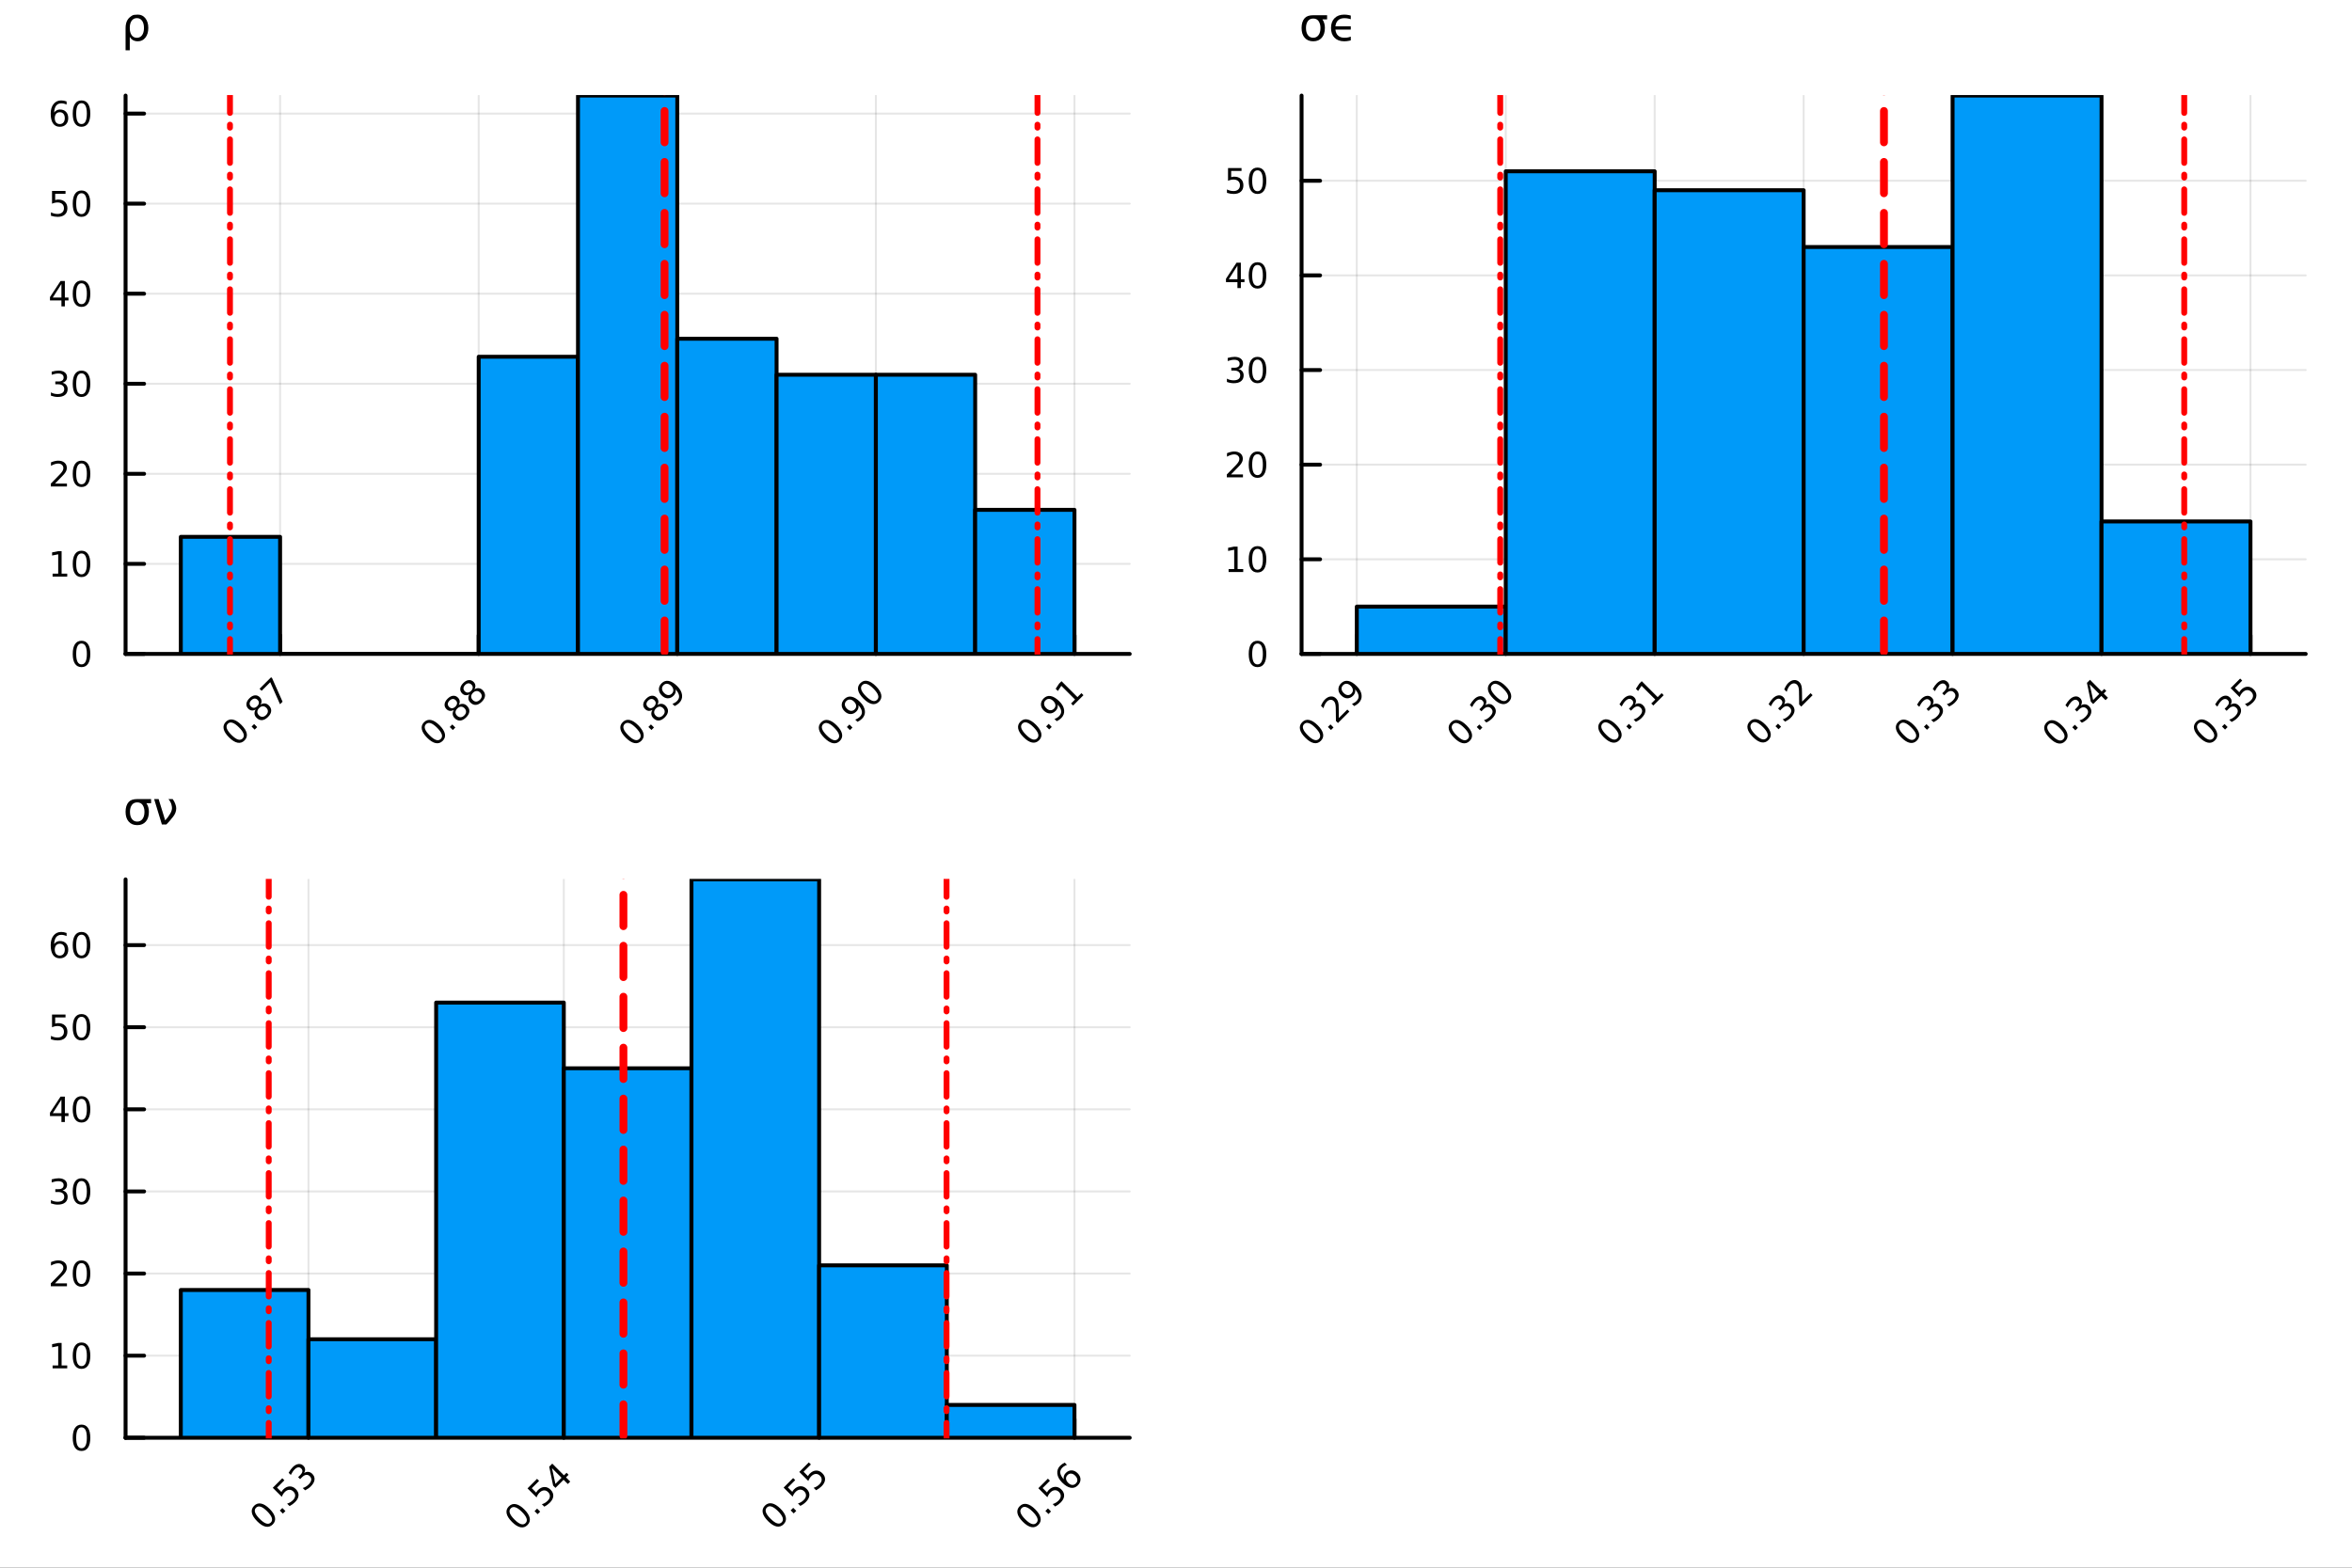 <?xml version="1.0" encoding="utf-8"?>
<svg xmlns="http://www.w3.org/2000/svg" xmlns:xlink="http://www.w3.org/1999/xlink" width="600" height="400" viewBox="0 0 2400 1600">
<rect x="0" y="0" width="2400" height="1600" fill="#333333" stroke="none"/>
<defs>
  <clipPath id="clip240">
    <rect x="0" y="0" width="2400" height="1600"/>
  </clipPath>
</defs>
<path clip-path="url(#clip240)" d="M0 1600 L2400 1600 L2400 0 L0 0  Z" fill="#ffffff" fill-rule="evenodd" fill-opacity="1"/>
<defs>
  <clipPath id="clip241">
    <rect x="480" y="0" width="1681" height="1600"/>
  </clipPath>
</defs>
<path clip-path="url(#clip240)" d="M128.138 667.406 L1152.76 667.406 L1152.76 97.552 L128.138 97.552  Z" fill="#ffffff" fill-rule="evenodd" fill-opacity="1"/>
<defs>
  <clipPath id="clip242">
    <rect x="128" y="97" width="1026" height="571"/>
  </clipPath>
</defs>
<polyline clip-path="url(#clip242)" style="stroke:#000000; stroke-linecap:round; stroke-linejoin:round; stroke-width:2; stroke-opacity:0.1; fill:none" points="285.817,667.406 285.817,97.552 "/>
<polyline clip-path="url(#clip242)" style="stroke:#000000; stroke-linecap:round; stroke-linejoin:round; stroke-width:2; stroke-opacity:0.1; fill:none" points="488.462,667.406 488.462,97.552 "/>
<polyline clip-path="url(#clip242)" style="stroke:#000000; stroke-linecap:round; stroke-linejoin:round; stroke-width:2; stroke-opacity:0.1; fill:none" points="691.108,667.406 691.108,97.552 "/>
<polyline clip-path="url(#clip242)" style="stroke:#000000; stroke-linecap:round; stroke-linejoin:round; stroke-width:2; stroke-opacity:0.1; fill:none" points="893.754,667.406 893.754,97.552 "/>
<polyline clip-path="url(#clip242)" style="stroke:#000000; stroke-linecap:round; stroke-linejoin:round; stroke-width:2; stroke-opacity:0.1; fill:none" points="1096.4,667.406 1096.4,97.552 "/>
<polyline clip-path="url(#clip242)" style="stroke:#000000; stroke-linecap:round; stroke-linejoin:round; stroke-width:2; stroke-opacity:0.1; fill:none" points="128.138,667.406 1152.76,667.406 "/>
<polyline clip-path="url(#clip242)" style="stroke:#000000; stroke-linecap:round; stroke-linejoin:round; stroke-width:2; stroke-opacity:0.1; fill:none" points="128.138,575.494 1152.76,575.494 "/>
<polyline clip-path="url(#clip242)" style="stroke:#000000; stroke-linecap:round; stroke-linejoin:round; stroke-width:2; stroke-opacity:0.1; fill:none" points="128.138,483.582 1152.76,483.582 "/>
<polyline clip-path="url(#clip242)" style="stroke:#000000; stroke-linecap:round; stroke-linejoin:round; stroke-width:2; stroke-opacity:0.1; fill:none" points="128.138,391.67 1152.76,391.67 "/>
<polyline clip-path="url(#clip242)" style="stroke:#000000; stroke-linecap:round; stroke-linejoin:round; stroke-width:2; stroke-opacity:0.1; fill:none" points="128.138,299.758 1152.76,299.758 "/>
<polyline clip-path="url(#clip242)" style="stroke:#000000; stroke-linecap:round; stroke-linejoin:round; stroke-width:2; stroke-opacity:0.1; fill:none" points="128.138,207.846 1152.76,207.846 "/>
<polyline clip-path="url(#clip242)" style="stroke:#000000; stroke-linecap:round; stroke-linejoin:round; stroke-width:2; stroke-opacity:0.1; fill:none" points="128.138,115.935 1152.76,115.935 "/>
<polyline clip-path="url(#clip240)" style="stroke:#000000; stroke-linecap:round; stroke-linejoin:round; stroke-width:4; stroke-opacity:1; fill:none" points="128.138,667.406 1152.76,667.406 "/>
<polyline clip-path="url(#clip240)" style="stroke:#000000; stroke-linecap:round; stroke-linejoin:round; stroke-width:4; stroke-opacity:1; fill:none" points="285.817,667.406 285.817,648.509 "/>
<polyline clip-path="url(#clip240)" style="stroke:#000000; stroke-linecap:round; stroke-linejoin:round; stroke-width:4; stroke-opacity:1; fill:none" points="488.462,667.406 488.462,648.509 "/>
<polyline clip-path="url(#clip240)" style="stroke:#000000; stroke-linecap:round; stroke-linejoin:round; stroke-width:4; stroke-opacity:1; fill:none" points="691.108,667.406 691.108,648.509 "/>
<polyline clip-path="url(#clip240)" style="stroke:#000000; stroke-linecap:round; stroke-linejoin:round; stroke-width:4; stroke-opacity:1; fill:none" points="893.754,667.406 893.754,648.509 "/>
<polyline clip-path="url(#clip240)" style="stroke:#000000; stroke-linecap:round; stroke-linejoin:round; stroke-width:4; stroke-opacity:1; fill:none" points="1096.4,667.406 1096.4,648.509 "/>
<path clip-path="url(#clip240)" d="M232.446 738.66 Q230.531 740.575 231.452 743.435 Q232.373 746.271 236.154 750.052 Q239.922 753.821 242.77 754.754 Q245.618 755.662 247.534 753.747 Q249.461 751.82 248.54 748.984 Q247.619 746.124 243.851 742.355 Q240.07 738.574 237.222 737.666 Q234.374 736.733 232.446 738.66 M230.482 736.696 Q233.563 733.615 237.627 734.437 Q241.69 735.235 246.33 739.875 Q250.959 744.503 251.769 748.579 Q252.579 752.63 249.498 755.712 Q246.416 758.793 242.353 757.995 Q238.29 757.172 233.662 752.544 Q229.021 747.904 228.211 743.853 Q227.401 739.777 230.482 736.696 Z" fill="#000000" fill-rule="nonzero" fill-opacity="1" /><path clip-path="url(#clip240)" d="M256.716 741.545 L259.306 738.955 L262.424 742.073 L259.834 744.663 L256.716 741.545 Z" fill="#000000" fill-rule="nonzero" fill-opacity="1" /><path clip-path="url(#clip240)" d="M264.425 722.664 Q262.658 724.432 262.584 726.396 Q262.523 728.348 264.18 730.005 Q265.837 731.663 267.789 731.601 Q269.753 731.528 271.521 729.76 Q273.289 727.992 273.362 726.028 Q273.424 724.052 271.779 722.407 Q270.122 720.749 268.157 720.823 Q266.205 720.884 264.425 722.664 M260.89 724.088 Q258.901 725.291 256.912 725.095 Q254.936 724.886 253.365 723.315 Q251.167 721.118 251.45 718.282 Q251.744 715.434 254.47 712.708 Q257.207 709.971 260.043 709.688 Q262.879 709.406 265.076 711.604 Q266.647 713.175 266.844 715.164 Q267.052 717.14 265.862 719.117 Q268.071 717.742 270.281 717.963 Q272.503 718.171 274.259 719.927 Q276.922 722.591 276.714 725.647 Q276.517 728.692 273.485 731.724 Q270.453 734.756 267.396 734.965 Q264.352 735.161 261.688 732.497 Q259.932 730.742 259.724 728.52 Q259.515 726.298 260.89 724.088 M256.065 721.081 Q257.489 722.505 259.171 722.419 Q260.865 722.321 262.474 720.712 Q264.069 719.117 264.168 717.422 Q264.278 715.716 262.854 714.292 Q261.43 712.868 259.724 712.978 Q258.03 713.077 256.434 714.673 Q254.826 716.281 254.727 717.975 Q254.641 719.657 256.065 721.081 Z" fill="#000000" fill-rule="nonzero" fill-opacity="1" /><path clip-path="url(#clip240)" d="M264.867 702.973 L276.652 691.188 L277.708 692.244 L288.327 716.17 L285.737 718.761 L275.756 696.258 L266.954 705.06 L264.867 702.973 Z" fill="#000000" fill-rule="nonzero" fill-opacity="1" /><path clip-path="url(#clip240)" d="M434.662 739.09 Q432.747 741.005 433.668 743.865 Q434.589 746.701 438.37 750.482 Q442.139 754.251 444.987 755.184 Q447.835 756.092 449.75 754.177 Q451.677 752.25 450.756 749.414 Q449.836 746.554 446.067 742.785 Q442.286 739.004 439.438 738.095 Q436.59 737.162 434.662 739.09 M432.698 737.126 Q435.78 734.044 439.843 734.867 Q443.906 735.665 448.547 740.305 Q453.175 744.933 453.985 749.009 Q454.795 753.06 451.714 756.141 Q448.633 759.223 444.569 758.425 Q440.506 757.602 435.878 752.974 Q431.237 748.334 430.427 744.283 Q429.617 740.207 432.698 737.126 Z" fill="#000000" fill-rule="nonzero" fill-opacity="1" /><path clip-path="url(#clip240)" d="M458.932 741.975 L461.523 739.384 L464.641 742.502 L462.05 745.093 L458.932 741.975 Z" fill="#000000" fill-rule="nonzero" fill-opacity="1" /><path clip-path="url(#clip240)" d="M466.642 723.094 Q464.874 724.862 464.8 726.826 Q464.739 728.778 466.396 730.435 Q468.053 732.092 470.005 732.031 Q471.969 731.957 473.737 730.19 Q475.505 728.422 475.579 726.458 Q475.64 724.481 473.995 722.836 Q472.338 721.179 470.374 721.253 Q468.422 721.314 466.642 723.094 M463.106 724.518 Q461.117 725.721 459.129 725.525 Q457.152 725.316 455.581 723.745 Q453.383 721.547 453.666 718.711 Q453.96 715.863 456.686 713.138 Q459.423 710.4 462.259 710.118 Q465.095 709.836 467.292 712.033 Q468.864 713.605 469.06 715.593 Q469.269 717.57 468.078 719.546 Q470.288 718.171 472.497 718.392 Q474.719 718.601 476.475 720.356 Q479.139 723.02 478.93 726.077 Q478.734 729.122 475.701 732.154 Q472.669 735.186 469.612 735.395 Q466.568 735.591 463.904 732.927 Q462.149 731.172 461.94 728.95 Q461.731 726.728 463.106 724.518 M458.282 721.51 Q459.706 722.934 461.387 722.848 Q463.082 722.75 464.69 721.142 Q466.286 719.546 466.384 717.852 Q466.494 716.146 465.07 714.722 Q463.646 713.298 461.94 713.408 Q460.246 713.506 458.65 715.102 Q457.042 716.71 456.944 718.405 Q456.858 720.086 458.282 721.51 Z" fill="#000000" fill-rule="nonzero" fill-opacity="1" /><path clip-path="url(#clip240)" d="M482.637 707.098 Q480.87 708.866 480.796 710.83 Q480.735 712.782 482.392 714.439 Q484.049 716.097 486.001 716.035 Q487.965 715.962 489.733 714.194 Q491.501 712.426 491.574 710.462 Q491.636 708.485 489.991 706.84 Q488.334 705.183 486.369 705.257 Q484.417 705.318 482.637 707.098 M479.102 708.522 Q477.113 709.725 475.124 709.529 Q473.148 709.32 471.577 707.749 Q469.379 705.551 469.662 702.716 Q469.956 699.868 472.681 697.142 Q475.419 694.405 478.255 694.122 Q481.091 693.84 483.288 696.037 Q484.859 697.609 485.056 699.598 Q485.264 701.574 484.074 703.55 Q486.283 702.176 488.493 702.396 Q490.715 702.605 492.471 704.361 Q495.134 707.025 494.926 710.081 Q494.729 713.126 491.697 716.158 Q488.665 719.19 485.608 719.399 Q482.564 719.595 479.9 716.931 Q478.144 715.176 477.936 712.954 Q477.727 710.732 479.102 708.522 M474.277 705.515 Q475.701 706.939 477.383 706.853 Q479.077 706.754 480.685 705.146 Q482.281 703.55 482.38 701.856 Q482.49 700.15 481.066 698.726 Q479.642 697.302 477.936 697.412 Q476.242 697.511 474.646 699.106 Q473.037 700.715 472.939 702.409 Q472.853 704.091 474.277 705.515 Z" fill="#000000" fill-rule="nonzero" fill-opacity="1" /><path clip-path="url(#clip240)" d="M637.357 739.041 Q635.442 740.956 636.363 743.816 Q637.284 746.652 641.065 750.433 Q644.834 754.202 647.682 755.135 Q650.53 756.043 652.445 754.128 Q654.372 752.201 653.451 749.365 Q652.531 746.504 648.762 742.736 Q644.981 738.955 642.133 738.046 Q639.285 737.113 637.357 739.041 M635.393 737.076 Q638.475 733.995 642.538 734.818 Q646.601 735.616 651.242 740.256 Q655.87 744.884 656.68 748.96 Q657.49 753.011 654.409 756.092 Q651.328 759.173 647.264 758.375 Q643.201 757.553 638.573 752.925 Q633.932 748.285 633.122 744.233 Q632.312 740.158 635.393 737.076 Z" fill="#000000" fill-rule="nonzero" fill-opacity="1" /><path clip-path="url(#clip240)" d="M661.627 741.926 L664.218 739.335 L667.336 742.453 L664.745 745.044 L661.627 741.926 Z" fill="#000000" fill-rule="nonzero" fill-opacity="1" /><path clip-path="url(#clip240)" d="M669.337 723.045 Q667.569 724.813 667.495 726.777 Q667.434 728.729 669.091 730.386 Q670.748 732.043 672.7 731.982 Q674.664 731.908 676.432 730.14 Q678.2 728.373 678.274 726.409 Q678.335 724.432 676.69 722.787 Q675.033 721.13 673.069 721.203 Q671.117 721.265 669.337 723.045 M665.801 724.469 Q663.812 725.672 661.824 725.476 Q659.847 725.267 658.276 723.696 Q656.078 721.498 656.361 718.662 Q656.655 715.814 659.381 713.089 Q662.118 710.351 664.954 710.069 Q667.79 709.787 669.987 711.984 Q671.559 713.555 671.755 715.544 Q671.964 717.521 670.773 719.497 Q672.983 718.122 675.192 718.343 Q677.414 718.552 679.17 720.307 Q681.834 722.971 681.625 726.028 Q681.429 729.072 678.396 732.105 Q675.364 735.137 672.307 735.346 Q669.263 735.542 666.599 732.878 Q664.844 731.123 664.635 728.901 Q664.426 726.679 665.801 724.469 M660.977 721.461 Q662.401 722.885 664.082 722.799 Q665.777 722.701 667.385 721.093 Q668.981 719.497 669.079 717.803 Q669.189 716.097 667.765 714.673 Q666.341 713.249 664.635 713.359 Q662.941 713.457 661.345 715.053 Q659.737 716.661 659.639 718.355 Q659.553 720.037 660.977 721.461 Z" fill="#000000" fill-rule="nonzero" fill-opacity="1" /><path clip-path="url(#clip240)" d="M688.426 720.602 L686.167 718.343 Q687.542 717.852 688.733 717.128 Q689.924 716.404 690.844 715.483 Q693.3 713.028 692.944 710.094 Q692.588 707.135 689.408 703.587 Q689.752 705.355 689.224 707.012 Q688.696 708.67 687.37 709.995 Q684.62 712.745 681.355 712.696 Q678.089 712.622 675.205 709.738 Q672.381 706.914 672.344 703.538 Q672.307 700.162 675.082 697.388 Q678.261 694.208 682.374 694.982 Q686.486 695.731 691.127 700.371 Q695.46 704.704 695.988 709.357 Q696.516 713.985 693.042 717.459 Q692.109 718.392 690.967 719.166 Q689.825 719.939 688.426 720.602 M685.59 707.896 Q687.26 706.227 687.088 704.115 Q686.928 701.991 684.94 700.003 Q682.963 698.026 680.839 697.867 Q678.716 697.682 677.046 699.352 Q675.376 701.022 675.548 703.158 Q675.72 705.269 677.697 707.246 Q679.685 709.234 681.797 709.406 Q683.921 709.566 685.59 707.896 Z" fill="#000000" fill-rule="nonzero" fill-opacity="1" /><path clip-path="url(#clip240)" d="M839.905 739.139 Q837.99 741.054 838.911 743.914 Q839.831 746.75 843.612 750.531 Q847.381 754.3 850.229 755.233 Q853.077 756.141 854.992 754.226 Q856.92 752.299 855.999 749.463 Q855.078 746.603 851.31 742.834 Q847.529 739.053 844.681 738.144 Q841.832 737.211 839.905 739.139 M837.941 737.175 Q841.022 734.093 845.086 734.916 Q849.149 735.714 853.789 740.354 Q858.417 744.982 859.228 749.058 Q860.038 753.109 856.957 756.19 Q853.875 759.272 849.812 758.474 Q845.749 757.651 841.12 753.023 Q836.48 748.383 835.67 744.332 Q834.86 740.256 837.941 737.175 Z" fill="#000000" fill-rule="nonzero" fill-opacity="1" /><path clip-path="url(#clip240)" d="M864.175 742.024 L866.765 739.433 L869.883 742.552 L867.293 745.142 L864.175 742.024 Z" fill="#000000" fill-rule="nonzero" fill-opacity="1" /><path clip-path="url(#clip240)" d="M874.978 736.696 L872.719 734.437 Q874.094 733.946 875.285 733.222 Q876.476 732.497 877.396 731.577 Q879.852 729.122 879.496 726.188 Q879.139 723.229 875.96 719.681 Q876.304 721.449 875.776 723.106 Q875.248 724.764 873.922 726.089 Q871.172 728.839 867.907 728.79 Q864.641 728.716 861.757 725.832 Q858.933 723.008 858.896 719.632 Q858.859 716.256 861.634 713.482 Q864.813 710.302 868.926 711.076 Q873.038 711.825 877.679 716.465 Q882.012 720.798 882.54 725.451 Q883.068 730.079 879.594 733.553 Q878.661 734.486 877.519 735.26 Q876.377 736.033 874.978 736.696 M872.142 723.99 Q873.812 722.321 873.64 720.209 Q873.48 718.085 871.491 716.097 Q869.515 714.12 867.391 713.961 Q865.268 713.776 863.598 715.446 Q861.928 717.116 862.1 719.252 Q862.272 721.363 864.249 723.339 Q866.237 725.328 868.349 725.5 Q870.473 725.66 872.142 723.99 Z" fill="#000000" fill-rule="nonzero" fill-opacity="1" /><path clip-path="url(#clip240)" d="M879.888 699.156 Q877.973 701.071 878.894 703.931 Q879.815 706.767 883.596 710.548 Q887.364 714.317 890.213 715.25 Q893.061 716.158 894.976 714.243 Q896.903 712.316 895.982 709.48 Q895.062 706.619 891.293 702.851 Q887.512 699.07 884.664 698.161 Q881.816 697.228 879.888 699.156 M877.924 697.191 Q881.005 694.11 885.069 694.933 Q889.132 695.731 893.773 700.371 Q898.401 704.999 899.211 709.075 Q900.021 713.126 896.94 716.207 Q893.859 719.288 889.795 718.49 Q885.732 717.668 881.104 713.04 Q876.463 708.399 875.653 704.348 Q874.843 700.273 877.924 697.191 Z" fill="#000000" fill-rule="nonzero" fill-opacity="1" /><path clip-path="url(#clip240)" d="M1043.2 738.488 Q1041.29 740.403 1042.21 743.264 Q1043.13 746.099 1046.91 749.88 Q1050.68 753.649 1053.53 754.582 Q1056.37 755.491 1058.29 753.576 Q1060.22 751.648 1059.3 748.812 Q1058.37 745.952 1054.61 742.183 Q1050.83 738.402 1047.98 737.494 Q1045.13 736.561 1043.2 738.488 M1041.24 736.524 Q1044.32 733.443 1048.38 734.265 Q1052.45 735.063 1057.09 739.704 Q1061.71 744.332 1062.52 748.407 Q1063.33 752.458 1060.25 755.54 Q1057.17 758.621 1053.11 757.823 Q1049.05 757.001 1044.42 752.372 Q1039.78 747.732 1038.97 743.681 Q1038.16 739.605 1041.24 736.524 Z" fill="#000000" fill-rule="nonzero" fill-opacity="1" /><path clip-path="url(#clip240)" d="M1067.47 741.373 L1070.06 738.783 L1073.18 741.901 L1070.59 744.491 L1067.47 741.373 Z" fill="#000000" fill-rule="nonzero" fill-opacity="1" /><path clip-path="url(#clip240)" d="M1078.27 736.045 L1076.02 733.786 Q1077.39 733.295 1078.58 732.571 Q1079.77 731.847 1080.69 730.926 Q1083.15 728.471 1082.79 725.537 Q1082.44 722.578 1079.26 719.031 Q1079.6 720.798 1079.07 722.456 Q1078.54 724.113 1077.22 725.439 Q1074.47 728.189 1071.2 728.139 Q1067.94 728.066 1065.05 725.181 Q1062.23 722.357 1062.19 718.981 Q1062.16 715.606 1064.93 712.831 Q1068.11 709.652 1072.22 710.425 Q1076.33 711.174 1080.98 715.814 Q1085.31 720.148 1085.84 724.8 Q1086.36 729.428 1082.89 732.903 Q1081.96 733.836 1080.82 734.609 Q1079.67 735.382 1078.27 736.045 M1075.44 723.339 Q1077.11 721.67 1076.94 719.558 Q1076.78 717.435 1074.79 715.446 Q1072.81 713.47 1070.69 713.31 Q1068.56 713.126 1066.89 714.795 Q1065.22 716.465 1065.4 718.601 Q1065.57 720.712 1067.55 722.689 Q1069.53 724.678 1071.65 724.849 Q1073.77 725.009 1075.44 723.339 Z" fill="#000000" fill-rule="nonzero" fill-opacity="1" /><path clip-path="url(#clip240)" d="M1092.92 717.987 L1096.97 713.936 L1082.99 699.954 L1079.47 705.245 L1077.21 702.986 L1080.71 697.719 L1083.18 695.24 L1099.43 711.481 L1103.48 707.43 L1105.56 709.517 L1095.01 720.074 L1092.92 717.987 Z" fill="#000000" fill-rule="nonzero" fill-opacity="1" /><polyline clip-path="url(#clip240)" style="stroke:#000000; stroke-linecap:round; stroke-linejoin:round; stroke-width:4; stroke-opacity:1; fill:none" points="128.138,667.406 128.138,97.552 "/>
<polyline clip-path="url(#clip240)" style="stroke:#000000; stroke-linecap:round; stroke-linejoin:round; stroke-width:4; stroke-opacity:1; fill:none" points="128.138,667.406 147.035,667.406 "/>
<polyline clip-path="url(#clip240)" style="stroke:#000000; stroke-linecap:round; stroke-linejoin:round; stroke-width:4; stroke-opacity:1; fill:none" points="128.138,575.494 147.035,575.494 "/>
<polyline clip-path="url(#clip240)" style="stroke:#000000; stroke-linecap:round; stroke-linejoin:round; stroke-width:4; stroke-opacity:1; fill:none" points="128.138,483.582 147.035,483.582 "/>
<polyline clip-path="url(#clip240)" style="stroke:#000000; stroke-linecap:round; stroke-linejoin:round; stroke-width:4; stroke-opacity:1; fill:none" points="128.138,391.67 147.035,391.67 "/>
<polyline clip-path="url(#clip240)" style="stroke:#000000; stroke-linecap:round; stroke-linejoin:round; stroke-width:4; stroke-opacity:1; fill:none" points="128.138,299.758 147.035,299.758 "/>
<polyline clip-path="url(#clip240)" style="stroke:#000000; stroke-linecap:round; stroke-linejoin:round; stroke-width:4; stroke-opacity:1; fill:none" points="128.138,207.846 147.035,207.846 "/>
<polyline clip-path="url(#clip240)" style="stroke:#000000; stroke-linecap:round; stroke-linejoin:round; stroke-width:4; stroke-opacity:1; fill:none" points="128.138,115.935 147.035,115.935 "/>
<path clip-path="url(#clip240)" d="M83.18 656.755 Q80.471 656.755 79.1 659.429 Q77.746 662.085 77.746 667.432 Q77.746 672.762 79.1 675.436 Q80.471 678.092 83.18 678.092 Q85.905 678.092 87.259 675.436 Q88.631 672.762 88.631 667.432 Q88.631 662.085 87.259 659.429 Q85.905 656.755 83.18 656.755 M83.18 653.978 Q87.537 653.978 89.829 657.432 Q92.138 660.87 92.138 667.432 Q92.138 673.978 89.829 677.432 Q87.537 680.87 83.18 680.87 Q78.822 680.87 76.513 677.432 Q74.221 673.978 74.221 667.432 Q74.221 660.87 76.513 657.432 Q78.822 653.978 83.18 653.978 Z" fill="#000000" fill-rule="nonzero" fill-opacity="1" /><path clip-path="url(#clip240)" d="M53.666 585.503 L59.395 585.503 L59.395 565.729 L53.162 566.979 L53.162 563.784 L59.36 562.534 L62.867 562.534 L62.867 585.503 L68.596 585.503 L68.596 588.454 L53.666 588.454 L53.666 585.503 Z" fill="#000000" fill-rule="nonzero" fill-opacity="1" /><path clip-path="url(#clip240)" d="M83.18 564.843 Q80.471 564.843 79.1 567.517 Q77.746 570.173 77.746 575.52 Q77.746 580.85 79.1 583.524 Q80.471 586.18 83.18 586.18 Q85.905 586.18 87.259 583.524 Q88.631 580.85 88.631 575.52 Q88.631 570.173 87.259 567.517 Q85.905 564.843 83.18 564.843 M83.18 562.066 Q87.537 562.066 89.829 565.52 Q92.138 568.958 92.138 575.52 Q92.138 582.066 89.829 585.52 Q87.537 588.958 83.18 588.958 Q78.822 588.958 76.513 585.52 Q74.221 582.066 74.221 575.52 Q74.221 568.958 76.513 565.52 Q78.822 562.066 83.18 562.066 Z" fill="#000000" fill-rule="nonzero" fill-opacity="1" /><path clip-path="url(#clip240)" d="M56.079 493.591 L68.318 493.591 L68.318 496.542 L51.86 496.542 L51.86 493.591 Q53.857 491.525 57.294 488.053 Q60.749 484.563 61.634 483.556 Q63.318 481.664 63.978 480.362 Q64.655 479.043 64.655 477.775 Q64.655 475.709 63.197 474.407 Q61.756 473.105 59.43 473.105 Q57.78 473.105 55.94 473.678 Q54.117 474.251 52.034 475.414 L52.034 471.872 Q54.152 471.022 55.992 470.588 Q57.832 470.154 59.36 470.154 Q63.388 470.154 65.784 472.168 Q68.18 474.181 68.18 477.549 Q68.18 479.147 67.572 480.588 Q66.982 482.011 65.402 483.956 Q64.968 484.459 62.641 486.872 Q60.315 489.268 56.079 493.591 Z" fill="#000000" fill-rule="nonzero" fill-opacity="1" /><path clip-path="url(#clip240)" d="M83.18 472.931 Q80.471 472.931 79.1 475.605 Q77.746 478.261 77.746 483.608 Q77.746 488.938 79.1 491.612 Q80.471 494.268 83.18 494.268 Q85.905 494.268 87.259 491.612 Q88.631 488.938 88.631 483.608 Q88.631 478.261 87.259 475.605 Q85.905 472.931 83.18 472.931 M83.18 470.154 Q87.537 470.154 89.829 473.609 Q92.138 477.046 92.138 483.608 Q92.138 490.154 89.829 493.608 Q87.537 497.046 83.18 497.046 Q78.822 497.046 76.513 493.608 Q74.221 490.154 74.221 483.608 Q74.221 477.046 76.513 473.609 Q78.822 470.154 83.18 470.154 Z" fill="#000000" fill-rule="nonzero" fill-opacity="1" /><path clip-path="url(#clip240)" d="M63.683 390.655 Q66.2 391.193 67.607 392.894 Q69.03 394.596 69.03 397.096 Q69.03 400.933 66.391 403.033 Q63.752 405.134 58.891 405.134 Q57.26 405.134 55.523 404.804 Q53.805 404.492 51.964 403.849 L51.964 400.464 Q53.423 401.314 55.159 401.749 Q56.895 402.183 58.787 402.183 Q62.086 402.183 63.805 400.88 Q65.541 399.578 65.541 397.096 Q65.541 394.804 63.926 393.519 Q62.329 392.217 59.464 392.217 L56.444 392.217 L56.444 389.335 L59.603 389.335 Q62.19 389.335 63.562 388.311 Q64.933 387.269 64.933 385.325 Q64.933 383.328 63.509 382.269 Q62.103 381.193 59.464 381.193 Q58.023 381.193 56.374 381.506 Q54.725 381.818 52.746 382.478 L52.746 379.353 Q54.742 378.797 56.478 378.519 Q58.232 378.242 59.777 378.242 Q63.77 378.242 66.096 380.065 Q68.423 381.87 68.423 384.96 Q68.423 387.113 67.19 388.606 Q65.957 390.082 63.683 390.655 Z" fill="#000000" fill-rule="nonzero" fill-opacity="1" /><path clip-path="url(#clip240)" d="M83.18 381.019 Q80.471 381.019 79.1 383.693 Q77.746 386.349 77.746 391.696 Q77.746 397.026 79.1 399.7 Q80.471 402.356 83.18 402.356 Q85.905 402.356 87.259 399.7 Q88.631 397.026 88.631 391.696 Q88.631 386.349 87.259 383.693 Q85.905 381.019 83.18 381.019 M83.18 378.242 Q87.537 378.242 89.829 381.697 Q92.138 385.134 92.138 391.696 Q92.138 398.242 89.829 401.696 Q87.537 405.134 83.18 405.134 Q78.822 405.134 76.513 401.696 Q74.221 398.242 74.221 391.696 Q74.221 385.134 76.513 381.697 Q78.822 378.242 83.18 378.242 Z" fill="#000000" fill-rule="nonzero" fill-opacity="1" /><path clip-path="url(#clip240)" d="M62.694 289.854 L53.839 303.691 L62.694 303.691 L62.694 289.854 M61.773 286.798 L66.183 286.798 L66.183 303.691 L69.881 303.691 L69.881 306.607 L66.183 306.607 L66.183 312.718 L62.694 312.718 L62.694 306.607 L50.992 306.607 L50.992 303.222 L61.773 286.798 Z" fill="#000000" fill-rule="nonzero" fill-opacity="1" /><path clip-path="url(#clip240)" d="M83.18 289.107 Q80.471 289.107 79.1 291.781 Q77.746 294.437 77.746 299.785 Q77.746 305.114 79.1 307.788 Q80.471 310.444 83.18 310.444 Q85.905 310.444 87.259 307.788 Q88.631 305.114 88.631 299.785 Q88.631 294.437 87.259 291.781 Q85.905 289.107 83.18 289.107 M83.18 286.33 Q87.537 286.33 89.829 289.785 Q92.138 293.222 92.138 299.785 Q92.138 306.33 89.829 309.784 Q87.537 313.222 83.18 313.222 Q78.822 313.222 76.513 309.784 Q74.221 306.33 74.221 299.785 Q74.221 293.222 76.513 289.785 Q78.822 286.33 83.18 286.33 Z" fill="#000000" fill-rule="nonzero" fill-opacity="1" /><path clip-path="url(#clip240)" d="M53.093 194.886 L66.86 194.886 L66.86 197.838 L56.305 197.838 L56.305 204.192 Q57.069 203.932 57.832 203.81 Q58.596 203.671 59.36 203.671 Q63.7 203.671 66.235 206.05 Q68.77 208.428 68.77 212.491 Q68.77 216.675 66.166 219.001 Q63.562 221.31 58.822 221.31 Q57.19 221.31 55.489 221.032 Q53.805 220.754 51.999 220.199 L51.999 216.675 Q53.562 217.525 55.228 217.942 Q56.895 218.359 58.752 218.359 Q61.756 218.359 63.509 216.779 Q65.263 215.199 65.263 212.491 Q65.263 209.782 63.509 208.202 Q61.756 206.623 58.752 206.623 Q57.346 206.623 55.94 206.935 Q54.551 207.248 53.093 207.907 L53.093 194.886 Z" fill="#000000" fill-rule="nonzero" fill-opacity="1" /><path clip-path="url(#clip240)" d="M83.18 197.196 Q80.471 197.196 79.1 199.869 Q77.746 202.525 77.746 207.873 Q77.746 213.202 79.1 215.876 Q80.471 218.532 83.18 218.532 Q85.905 218.532 87.259 215.876 Q88.631 213.202 88.631 207.873 Q88.631 202.525 87.259 199.869 Q85.905 197.196 83.18 197.196 M83.18 194.418 Q87.537 194.418 89.829 197.873 Q92.138 201.31 92.138 207.873 Q92.138 214.418 89.829 217.872 Q87.537 221.31 83.18 221.31 Q78.822 221.31 76.513 217.872 Q74.221 214.418 74.221 207.873 Q74.221 201.31 76.513 197.873 Q78.822 194.418 83.18 194.418 Z" fill="#000000" fill-rule="nonzero" fill-opacity="1" /><path clip-path="url(#clip240)" d="M60.992 114.537 Q58.631 114.537 57.242 116.152 Q55.871 117.766 55.871 120.579 Q55.871 123.374 57.242 125.006 Q58.631 126.62 60.992 126.62 Q63.353 126.62 64.725 125.006 Q66.114 123.374 66.114 120.579 Q66.114 117.766 64.725 116.152 Q63.353 114.537 60.992 114.537 M67.954 103.547 L67.954 106.742 Q66.634 106.117 65.28 105.787 Q63.943 105.457 62.624 105.457 Q59.152 105.457 57.312 107.801 Q55.489 110.145 55.228 114.884 Q56.252 113.374 57.798 112.575 Q59.343 111.759 61.2 111.759 Q65.107 111.759 67.364 114.138 Q69.638 116.499 69.638 120.579 Q69.638 124.572 67.277 126.985 Q64.916 129.398 60.992 129.398 Q56.496 129.398 54.117 125.961 Q51.739 122.506 51.739 115.961 Q51.739 109.815 54.655 106.169 Q57.572 102.506 62.485 102.506 Q63.805 102.506 65.141 102.766 Q66.496 103.027 67.954 103.547 Z" fill="#000000" fill-rule="nonzero" fill-opacity="1" /><path clip-path="url(#clip240)" d="M83.18 105.284 Q80.471 105.284 79.1 107.957 Q77.746 110.613 77.746 115.961 Q77.746 121.29 79.1 123.964 Q80.471 126.62 83.18 126.62 Q85.905 126.62 87.259 123.964 Q88.631 121.29 88.631 115.961 Q88.631 110.613 87.259 107.957 Q85.905 105.284 83.18 105.284 M83.18 102.506 Q87.537 102.506 89.829 105.961 Q92.138 109.398 92.138 115.961 Q92.138 122.506 89.829 125.961 Q87.537 129.398 83.18 129.398 Q78.822 129.398 76.513 125.961 Q74.221 122.506 74.221 115.961 Q74.221 109.398 76.513 105.961 Q78.822 102.506 83.18 102.506 Z" fill="#000000" fill-rule="nonzero" fill-opacity="1" /><path clip-path="url(#clip240)" d="M130.221 20.176 Q131.633 17.815 135.128 15.731 Q136.494 14.921 140.707 14.921 Q145.429 14.921 148.369 18.671 Q151.332 22.421 151.332 28.532 Q151.332 34.643 148.369 38.393 Q145.429 42.143 140.707 42.143 Q137.86 42.143 135.8 41.032 Q133.763 39.898 132.42 37.583 L132.42 51.333 L128.138 51.333 L128.138 28.764 Q128.138 23.416 130.221 20.176 M146.911 28.532 Q146.911 23.833 144.966 21.171 Q143.045 18.486 139.665 18.486 Q136.286 18.486 134.341 21.171 Q132.42 23.833 132.42 28.532 Q132.42 33.231 134.341 35.916 Q136.286 38.578 139.665 38.578 Q143.045 38.578 144.966 35.916 Q146.911 33.231 146.911 28.532 Z" fill="#000000" fill-rule="nonzero" fill-opacity="1" /><path clip-path="url(#clip242)" d="M184.494 547.921 L184.494 667.406 L285.817 667.406 L285.817 547.921 L184.494 547.921 L184.494 547.921  Z" fill="#009af9" fill-rule="evenodd" fill-opacity="1"/>
<polyline clip-path="url(#clip242)" style="stroke:#000000; stroke-linecap:round; stroke-linejoin:round; stroke-width:4; stroke-opacity:1; fill:none" points="184.494,547.921 184.494,667.406 285.817,667.406 285.817,547.921 184.494,547.921 "/>
<path clip-path="url(#clip242)" d="M285.817 667.406 L285.817 667.406 L387.139 667.406 L387.139 667.406 L285.817 667.406 L285.817 667.406  Z" fill="#009af9" fill-rule="evenodd" fill-opacity="1"/>
<polyline clip-path="url(#clip242)" style="stroke:#000000; stroke-linecap:round; stroke-linejoin:round; stroke-width:4; stroke-opacity:1; fill:none" points="285.817,667.406 285.817,667.406 387.139,667.406 285.817,667.406 "/>
<path clip-path="url(#clip242)" d="M387.139 667.406 L387.139 667.406 L488.462 667.406 L488.462 667.406 L387.139 667.406 L387.139 667.406  Z" fill="#009af9" fill-rule="evenodd" fill-opacity="1"/>
<polyline clip-path="url(#clip242)" style="stroke:#000000; stroke-linecap:round; stroke-linejoin:round; stroke-width:4; stroke-opacity:1; fill:none" points="387.139,667.406 387.139,667.406 488.462,667.406 387.139,667.406 "/>
<path clip-path="url(#clip242)" d="M488.462 364.097 L488.462 667.406 L589.785 667.406 L589.785 364.097 L488.462 364.097 L488.462 364.097  Z" fill="#009af9" fill-rule="evenodd" fill-opacity="1"/>
<polyline clip-path="url(#clip242)" style="stroke:#000000; stroke-linecap:round; stroke-linejoin:round; stroke-width:4; stroke-opacity:1; fill:none" points="488.462,364.097 488.462,667.406 589.785,667.406 589.785,364.097 488.462,364.097 "/>
<path clip-path="url(#clip242)" d="M589.785 97.552 L589.785 667.406 L691.108 667.406 L691.108 97.552 L589.785 97.552 L589.785 97.552  Z" fill="#009af9" fill-rule="evenodd" fill-opacity="1"/>
<polyline clip-path="url(#clip242)" style="stroke:#000000; stroke-linecap:round; stroke-linejoin:round; stroke-width:4; stroke-opacity:1; fill:none" points="589.785,97.552 589.785,667.406 691.108,667.406 691.108,97.552 589.785,97.552 "/>
<path clip-path="url(#clip242)" d="M691.108 345.714 L691.108 667.406 L792.431 667.406 L792.431 345.714 L691.108 345.714 L691.108 345.714  Z" fill="#009af9" fill-rule="evenodd" fill-opacity="1"/>
<polyline clip-path="url(#clip242)" style="stroke:#000000; stroke-linecap:round; stroke-linejoin:round; stroke-width:4; stroke-opacity:1; fill:none" points="691.108,345.714 691.108,667.406 792.431,667.406 792.431,345.714 691.108,345.714 "/>
<path clip-path="url(#clip242)" d="M792.431 382.479 L792.431 667.406 L893.754 667.406 L893.754 382.479 L792.431 382.479 L792.431 382.479  Z" fill="#009af9" fill-rule="evenodd" fill-opacity="1"/>
<polyline clip-path="url(#clip242)" style="stroke:#000000; stroke-linecap:round; stroke-linejoin:round; stroke-width:4; stroke-opacity:1; fill:none" points="792.431,382.479 792.431,667.406 893.754,667.406 893.754,382.479 792.431,382.479 "/>
<path clip-path="url(#clip242)" d="M893.754 382.479 L893.754 667.406 L995.077 667.406 L995.077 382.479 L893.754 382.479 L893.754 382.479  Z" fill="#009af9" fill-rule="evenodd" fill-opacity="1"/>
<polyline clip-path="url(#clip242)" style="stroke:#000000; stroke-linecap:round; stroke-linejoin:round; stroke-width:4; stroke-opacity:1; fill:none" points="893.754,382.479 893.754,667.406 995.077,667.406 995.077,382.479 893.754,382.479 "/>
<path clip-path="url(#clip242)" d="M995.077 520.347 L995.077 667.406 L1096.4 667.406 L1096.4 520.347 L995.077 520.347 L995.077 520.347  Z" fill="#009af9" fill-rule="evenodd" fill-opacity="1"/>
<polyline clip-path="url(#clip242)" style="stroke:#000000; stroke-linecap:round; stroke-linejoin:round; stroke-width:4; stroke-opacity:1; fill:none" points="995.077,520.347 995.077,667.406 1096.4,667.406 1096.4,520.347 995.077,520.347 "/>
<circle clip-path="url(#clip242)" style="fill:#009af9; stroke:none; fill-opacity:0" cx="235.155" cy="547.921" r="2"/>
<circle clip-path="url(#clip242)" style="fill:#009af9; stroke:none; fill-opacity:0" cx="336.478" cy="667.406" r="2"/>
<circle clip-path="url(#clip242)" style="fill:#009af9; stroke:none; fill-opacity:0" cx="437.801" cy="667.406" r="2"/>
<circle clip-path="url(#clip242)" style="fill:#009af9; stroke:none; fill-opacity:0" cx="539.124" cy="364.097" r="2"/>
<circle clip-path="url(#clip242)" style="fill:#009af9; stroke:none; fill-opacity:0" cx="640.447" cy="97.552" r="2"/>
<circle clip-path="url(#clip242)" style="fill:#009af9; stroke:none; fill-opacity:0" cx="741.77" cy="345.714" r="2"/>
<circle clip-path="url(#clip242)" style="fill:#009af9; stroke:none; fill-opacity:0" cx="843.093" cy="382.479" r="2"/>
<circle clip-path="url(#clip242)" style="fill:#009af9; stroke:none; fill-opacity:0" cx="944.416" cy="382.479" r="2"/>
<circle clip-path="url(#clip242)" style="fill:#009af9; stroke:none; fill-opacity:0" cx="1045.74" cy="520.347" r="2"/>
<polyline clip-path="url(#clip242)" style="stroke:#ff0000; stroke-linecap:round; stroke-linejoin:round; stroke-width:8; stroke-opacity:1; fill:none" stroke-dasharray="32, 20" points="678.125,1237.26 678.125,-472.302 "/>
<polyline clip-path="url(#clip242)" style="stroke:#ff0000; stroke-linecap:round; stroke-linejoin:round; stroke-width:6; stroke-opacity:1; fill:none" stroke-dasharray="24, 12, 3, 12" points="234.667,1237.26 234.667,-472.302 "/>
<polyline clip-path="url(#clip242)" style="stroke:#ff0000; stroke-linecap:round; stroke-linejoin:round; stroke-width:6; stroke-opacity:1; fill:none" stroke-dasharray="24, 12, 3, 12" points="1058.65,1237.26 1058.65,-472.302 "/>
<path clip-path="url(#clip240)" d="M1328.14 667.406 L2352.76 667.406 L2352.76 97.552 L1328.14 97.552  Z" fill="#ffffff" fill-rule="evenodd" fill-opacity="1"/>
<defs>
  <clipPath id="clip243">
    <rect x="1328" y="97" width="1026" height="571"/>
  </clipPath>
</defs>
<polyline clip-path="url(#clip243)" style="stroke:#000000; stroke-linecap:round; stroke-linejoin:round; stroke-width:2; stroke-opacity:0.1; fill:none" points="1384.49,667.406 1384.49,97.552 "/>
<polyline clip-path="url(#clip243)" style="stroke:#000000; stroke-linecap:round; stroke-linejoin:round; stroke-width:2; stroke-opacity:0.1; fill:none" points="1536.48,667.406 1536.48,97.552 "/>
<polyline clip-path="url(#clip243)" style="stroke:#000000; stroke-linecap:round; stroke-linejoin:round; stroke-width:2; stroke-opacity:0.1; fill:none" points="1688.46,667.406 1688.46,97.552 "/>
<polyline clip-path="url(#clip243)" style="stroke:#000000; stroke-linecap:round; stroke-linejoin:round; stroke-width:2; stroke-opacity:0.1; fill:none" points="1840.45,667.406 1840.45,97.552 "/>
<polyline clip-path="url(#clip243)" style="stroke:#000000; stroke-linecap:round; stroke-linejoin:round; stroke-width:2; stroke-opacity:0.1; fill:none" points="1992.43,667.406 1992.43,97.552 "/>
<polyline clip-path="url(#clip243)" style="stroke:#000000; stroke-linecap:round; stroke-linejoin:round; stroke-width:2; stroke-opacity:0.1; fill:none" points="2144.42,667.406 2144.42,97.552 "/>
<polyline clip-path="url(#clip243)" style="stroke:#000000; stroke-linecap:round; stroke-linejoin:round; stroke-width:2; stroke-opacity:0.1; fill:none" points="2296.4,667.406 2296.4,97.552 "/>
<polyline clip-path="url(#clip243)" style="stroke:#000000; stroke-linecap:round; stroke-linejoin:round; stroke-width:2; stroke-opacity:0.1; fill:none" points="1328.14,667.406 2352.76,667.406 "/>
<polyline clip-path="url(#clip243)" style="stroke:#000000; stroke-linecap:round; stroke-linejoin:round; stroke-width:2; stroke-opacity:0.1; fill:none" points="1328.14,570.821 2352.76,570.821 "/>
<polyline clip-path="url(#clip243)" style="stroke:#000000; stroke-linecap:round; stroke-linejoin:round; stroke-width:2; stroke-opacity:0.1; fill:none" points="1328.14,474.235 2352.76,474.235 "/>
<polyline clip-path="url(#clip243)" style="stroke:#000000; stroke-linecap:round; stroke-linejoin:round; stroke-width:2; stroke-opacity:0.1; fill:none" points="1328.14,377.65 2352.76,377.65 "/>
<polyline clip-path="url(#clip243)" style="stroke:#000000; stroke-linecap:round; stroke-linejoin:round; stroke-width:2; stroke-opacity:0.1; fill:none" points="1328.14,281.065 2352.76,281.065 "/>
<polyline clip-path="url(#clip243)" style="stroke:#000000; stroke-linecap:round; stroke-linejoin:round; stroke-width:2; stroke-opacity:0.1; fill:none" points="1328.14,184.479 2352.76,184.479 "/>
<polyline clip-path="url(#clip240)" style="stroke:#000000; stroke-linecap:round; stroke-linejoin:round; stroke-width:4; stroke-opacity:1; fill:none" points="1328.14,667.406 2352.76,667.406 "/>
<polyline clip-path="url(#clip240)" style="stroke:#000000; stroke-linecap:round; stroke-linejoin:round; stroke-width:4; stroke-opacity:1; fill:none" points="1384.49,667.406 1384.49,648.509 "/>
<polyline clip-path="url(#clip240)" style="stroke:#000000; stroke-linecap:round; stroke-linejoin:round; stroke-width:4; stroke-opacity:1; fill:none" points="1536.48,667.406 1536.48,648.509 "/>
<polyline clip-path="url(#clip240)" style="stroke:#000000; stroke-linecap:round; stroke-linejoin:round; stroke-width:4; stroke-opacity:1; fill:none" points="1688.46,667.406 1688.46,648.509 "/>
<polyline clip-path="url(#clip240)" style="stroke:#000000; stroke-linecap:round; stroke-linejoin:round; stroke-width:4; stroke-opacity:1; fill:none" points="1840.45,667.406 1840.45,648.509 "/>
<polyline clip-path="url(#clip240)" style="stroke:#000000; stroke-linecap:round; stroke-linejoin:round; stroke-width:4; stroke-opacity:1; fill:none" points="1992.43,667.406 1992.43,648.509 "/>
<polyline clip-path="url(#clip240)" style="stroke:#000000; stroke-linecap:round; stroke-linejoin:round; stroke-width:4; stroke-opacity:1; fill:none" points="2144.42,667.406 2144.42,648.509 "/>
<polyline clip-path="url(#clip240)" style="stroke:#000000; stroke-linecap:round; stroke-linejoin:round; stroke-width:4; stroke-opacity:1; fill:none" points="2296.4,667.406 2296.4,648.509 "/>
<path clip-path="url(#clip240)" d="M1330.74 739.041 Q1328.83 740.956 1329.75 743.816 Q1330.67 746.652 1334.45 750.433 Q1338.22 754.202 1341.07 755.135 Q1343.91 756.043 1345.83 754.128 Q1347.76 752.201 1346.84 749.365 Q1345.92 746.504 1342.15 742.736 Q1338.37 738.955 1335.52 738.046 Q1332.67 737.113 1330.74 739.041 M1328.78 737.076 Q1331.86 733.995 1335.92 734.818 Q1339.99 735.616 1344.63 740.256 Q1349.26 744.884 1350.07 748.96 Q1350.88 753.011 1347.79 756.092 Q1344.71 759.173 1340.65 758.375 Q1336.59 757.553 1331.96 752.925 Q1327.32 748.285 1326.51 744.233 Q1325.7 740.158 1328.78 737.076 Z" fill="#000000" fill-rule="nonzero" fill-opacity="1" /><path clip-path="url(#clip240)" d="M1355.01 741.926 L1357.6 739.335 L1360.72 742.453 L1358.13 745.044 L1355.01 741.926 Z" fill="#000000" fill-rule="nonzero" fill-opacity="1" /><path clip-path="url(#clip240)" d="M1366.17 732.829 L1374.83 724.174 L1376.91 726.261 L1365.28 737.899 L1363.19 735.812 Q1363.14 732.939 1363.11 728.054 Q1363.09 723.143 1363 721.805 Q1362.86 719.276 1362.4 717.889 Q1361.95 716.477 1361.05 715.581 Q1359.59 714.12 1357.64 714.231 Q1355.7 714.329 1354.05 715.974 Q1352.89 717.14 1351.99 718.846 Q1351.11 720.541 1350.46 722.836 L1347.95 720.332 Q1348.85 718.233 1349.84 716.624 Q1350.84 715.016 1351.92 713.936 Q1354.77 711.088 1357.89 710.818 Q1361 710.548 1363.38 712.929 Q1364.51 714.059 1365.1 715.507 Q1365.69 716.931 1365.95 719.423 Q1366 720.086 1366.06 723.438 Q1366.11 726.777 1366.17 732.829 Z" fill="#000000" fill-rule="nonzero" fill-opacity="1" /><path clip-path="url(#clip240)" d="M1381.81 720.602 L1379.55 718.343 Q1380.93 717.852 1382.12 717.128 Q1383.31 716.404 1384.23 715.483 Q1386.68 713.028 1386.33 710.094 Q1385.97 707.135 1382.79 703.587 Q1383.14 705.355 1382.61 707.012 Q1382.08 708.67 1380.76 709.995 Q1378.01 712.745 1374.74 712.696 Q1371.47 712.622 1368.59 709.738 Q1365.77 706.914 1365.73 703.538 Q1365.69 700.162 1368.47 697.388 Q1371.65 694.208 1375.76 694.982 Q1379.87 695.731 1384.51 700.371 Q1388.85 704.704 1389.37 709.357 Q1389.9 713.985 1386.43 717.459 Q1385.49 718.392 1384.35 719.166 Q1383.21 719.939 1381.81 720.602 M1378.98 707.896 Q1380.65 706.227 1380.47 704.115 Q1380.31 701.991 1378.32 700.003 Q1376.35 698.026 1374.22 697.867 Q1372.1 697.682 1370.43 699.352 Q1368.76 701.022 1368.93 703.158 Q1369.11 705.269 1371.08 707.246 Q1373.07 709.234 1375.18 709.406 Q1377.31 709.566 1378.98 707.896 Z" fill="#000000" fill-rule="nonzero" fill-opacity="1" /><path clip-path="url(#clip240)" d="M1482.63 739.139 Q1480.71 741.054 1481.63 743.914 Q1482.56 746.75 1486.34 750.531 Q1490.11 754.3 1492.95 755.233 Q1495.8 756.141 1497.72 754.226 Q1499.64 752.299 1498.72 749.463 Q1497.8 746.603 1494.03 742.834 Q1490.25 739.053 1487.4 738.144 Q1484.56 737.211 1482.63 739.139 M1480.66 737.175 Q1483.75 734.093 1487.81 734.916 Q1491.87 735.714 1496.51 740.354 Q1501.14 744.982 1501.95 749.058 Q1502.76 753.109 1499.68 756.19 Q1496.6 759.272 1492.54 758.474 Q1488.47 757.651 1483.84 753.023 Q1479.2 748.383 1478.39 744.332 Q1477.58 740.256 1480.66 737.175 Z" fill="#000000" fill-rule="nonzero" fill-opacity="1" /><path clip-path="url(#clip240)" d="M1506.9 742.024 L1509.49 739.433 L1512.61 742.552 L1510.02 745.142 L1506.9 742.024 Z" fill="#000000" fill-rule="nonzero" fill-opacity="1" /><path clip-path="url(#clip240)" d="M1515.64 719.755 Q1517.8 718.355 1520 718.564 Q1522.21 718.761 1523.97 720.528 Q1526.69 723.241 1526.31 726.593 Q1525.93 729.944 1522.49 733.381 Q1521.34 734.535 1519.87 735.53 Q1518.44 736.524 1516.68 737.371 L1514.29 734.977 Q1515.92 734.548 1517.46 733.627 Q1518.99 732.706 1520.33 731.368 Q1522.66 729.036 1522.96 726.9 Q1523.26 724.751 1521.51 722.996 Q1519.89 721.375 1517.84 721.609 Q1515.79 721.817 1513.76 723.843 L1511.63 725.979 L1509.59 723.941 L1511.82 721.707 Q1513.65 719.878 1513.9 718.184 Q1514.13 716.477 1512.75 715.102 Q1511.34 713.69 1509.59 713.948 Q1507.83 714.182 1505.97 716.047 Q1504.95 717.066 1504 718.454 Q1503.06 719.841 1502.12 721.707 L1499.91 719.497 Q1500.93 717.692 1501.96 716.268 Q1503.01 714.832 1504.1 713.74 Q1506.92 710.916 1509.86 710.56 Q1512.78 710.192 1514.96 712.377 Q1516.49 713.899 1516.67 715.827 Q1516.84 717.742 1515.64 719.755 Z" fill="#000000" fill-rule="nonzero" fill-opacity="1" /><path clip-path="url(#clip240)" d="M1522.61 699.156 Q1520.7 701.071 1521.62 703.931 Q1522.54 706.767 1526.32 710.548 Q1530.09 714.317 1532.94 715.25 Q1535.78 716.158 1537.7 714.243 Q1539.63 712.316 1538.71 709.48 Q1537.79 706.619 1534.02 702.851 Q1530.24 699.07 1527.39 698.161 Q1524.54 697.228 1522.61 699.156 M1520.65 697.191 Q1523.73 694.11 1527.79 694.933 Q1531.86 695.731 1536.5 700.371 Q1541.12 704.999 1541.93 709.075 Q1542.74 713.126 1539.66 716.207 Q1536.58 719.288 1532.52 718.49 Q1528.46 717.668 1523.83 713.04 Q1519.19 708.399 1518.38 704.348 Q1517.57 700.273 1520.65 697.191 Z" fill="#000000" fill-rule="nonzero" fill-opacity="1" /><path clip-path="url(#clip240)" d="M1635.26 738.488 Q1633.35 740.403 1634.27 743.264 Q1635.19 746.099 1638.97 749.88 Q1642.74 753.649 1645.59 754.582 Q1648.44 755.491 1650.35 753.576 Q1652.28 751.648 1651.36 748.812 Q1650.44 745.952 1646.67 742.183 Q1642.89 738.402 1640.04 737.494 Q1637.19 736.561 1635.26 738.488 M1633.3 736.524 Q1636.38 733.443 1640.44 734.265 Q1644.51 735.063 1649.15 739.704 Q1653.78 744.332 1654.59 748.407 Q1655.4 752.458 1652.32 755.54 Q1649.23 758.621 1645.17 757.823 Q1641.11 757.001 1636.48 752.372 Q1631.84 747.732 1631.03 743.681 Q1630.22 739.605 1633.3 736.524 Z" fill="#000000" fill-rule="nonzero" fill-opacity="1" /><path clip-path="url(#clip240)" d="M1659.53 741.373 L1662.12 738.783 L1665.24 741.901 L1662.65 744.491 L1659.53 741.373 Z" fill="#000000" fill-rule="nonzero" fill-opacity="1" /><path clip-path="url(#clip240)" d="M1668.27 719.104 Q1670.43 717.705 1672.63 717.913 Q1674.84 718.11 1676.61 719.878 Q1679.32 722.591 1678.94 725.942 Q1678.56 729.293 1675.12 732.731 Q1673.97 733.885 1672.51 734.879 Q1671.07 735.873 1669.32 736.72 L1666.92 734.327 Q1668.56 733.897 1670.09 732.976 Q1671.63 732.056 1672.96 730.717 Q1675.3 728.385 1675.59 726.249 Q1675.9 724.101 1674.14 722.345 Q1672.52 720.725 1670.47 720.958 Q1668.42 721.167 1666.4 723.192 L1664.26 725.328 L1662.22 723.29 L1664.46 721.056 Q1666.29 719.227 1666.53 717.533 Q1666.76 715.827 1665.39 714.452 Q1663.98 713.04 1662.22 713.298 Q1660.47 713.531 1658.6 715.397 Q1657.58 716.416 1656.64 717.803 Q1655.69 719.19 1654.76 721.056 L1652.55 718.846 Q1653.57 717.042 1654.6 715.618 Q1655.64 714.182 1656.73 713.089 Q1659.56 710.265 1662.49 709.909 Q1665.41 709.541 1667.6 711.726 Q1669.12 713.249 1669.31 715.176 Q1669.48 717.091 1668.27 719.104 Z" fill="#000000" fill-rule="nonzero" fill-opacity="1" /><path clip-path="url(#clip240)" d="M1684.98 717.987 L1689.03 713.936 L1675.05 699.954 L1671.53 705.245 L1669.27 702.986 L1672.77 697.719 L1675.25 695.24 L1691.49 711.481 L1695.54 707.43 L1697.63 709.517 L1687.07 720.074 L1684.98 717.987 Z" fill="#000000" fill-rule="nonzero" fill-opacity="1" /><path clip-path="url(#clip240)" d="M1787.44 738.292 Q1785.53 740.207 1786.45 743.067 Q1787.37 745.903 1791.15 749.684 Q1794.92 753.453 1797.77 754.386 Q1800.62 755.294 1802.53 753.379 Q1804.46 751.452 1803.54 748.616 Q1802.62 745.756 1798.85 741.987 Q1795.07 738.206 1792.22 737.297 Q1789.37 736.364 1787.44 738.292 M1785.48 736.328 Q1788.56 733.246 1792.63 734.069 Q1796.69 734.867 1801.33 739.507 Q1805.96 744.135 1806.77 748.211 Q1807.58 752.262 1804.5 755.343 Q1801.41 758.425 1797.35 757.627 Q1793.29 756.804 1788.66 752.176 Q1784.02 747.536 1783.21 743.485 Q1782.4 739.409 1785.48 736.328 Z" fill="#000000" fill-rule="nonzero" fill-opacity="1" /><path clip-path="url(#clip240)" d="M1811.71 741.177 L1814.3 738.586 L1817.42 741.705 L1814.83 744.295 L1811.71 741.177 Z" fill="#000000" fill-rule="nonzero" fill-opacity="1" /><path clip-path="url(#clip240)" d="M1820.46 718.908 Q1822.62 717.508 1824.81 717.717 Q1827.02 717.913 1828.79 719.681 Q1831.5 722.394 1831.12 725.746 Q1830.74 729.097 1827.31 732.534 Q1826.15 733.688 1824.69 734.683 Q1823.25 735.677 1821.5 736.524 L1819.1 734.13 Q1820.74 733.701 1822.27 732.78 Q1823.81 731.859 1825.14 730.521 Q1827.48 728.189 1827.77 726.053 Q1828.08 723.904 1826.32 722.149 Q1824.7 720.528 1822.65 720.762 Q1820.6 720.97 1818.58 722.996 L1816.44 725.132 L1814.4 723.094 L1816.64 720.86 Q1818.47 719.031 1818.71 717.336 Q1818.95 715.63 1817.57 714.255 Q1816.16 712.843 1814.4 713.101 Q1812.65 713.334 1810.78 715.2 Q1809.76 716.219 1808.82 717.607 Q1807.87 718.994 1806.94 720.86 L1804.73 718.65 Q1805.75 716.845 1806.78 715.421 Q1807.82 713.985 1808.92 712.893 Q1811.74 710.069 1814.67 709.713 Q1817.59 709.345 1819.78 711.53 Q1821.3 713.052 1821.49 714.979 Q1821.66 716.895 1820.46 718.908 Z" fill="#000000" fill-rule="nonzero" fill-opacity="1" /><path clip-path="url(#clip240)" d="M1838.87 716.084 L1847.52 707.43 L1849.61 709.517 L1837.97 721.154 L1835.89 719.067 Q1835.84 716.195 1835.81 711.309 Q1835.79 706.398 1835.7 705.06 Q1835.55 702.532 1835.1 701.144 Q1834.65 699.733 1833.75 698.836 Q1832.29 697.376 1830.34 697.486 Q1828.4 697.584 1826.75 699.229 Q1825.59 700.395 1824.69 702.102 Q1823.81 703.796 1823.16 706.092 L1820.65 703.587 Q1821.55 701.488 1822.54 699.88 Q1823.54 698.272 1824.62 697.191 Q1827.46 694.343 1830.58 694.073 Q1833.7 693.803 1836.08 696.185 Q1837.21 697.314 1837.8 698.763 Q1838.39 700.187 1838.65 702.679 Q1838.7 703.342 1838.76 706.693 Q1838.81 710.032 1838.87 716.084 Z" fill="#000000" fill-rule="nonzero" fill-opacity="1" /><path clip-path="url(#clip240)" d="M1938.93 738.795 Q1937.01 740.71 1937.93 743.571 Q1938.85 746.406 1942.63 750.187 Q1946.4 753.956 1949.25 754.889 Q1952.1 755.797 1954.01 753.882 Q1955.94 751.955 1955.02 749.119 Q1954.1 746.259 1950.33 742.49 Q1946.55 738.709 1943.7 737.801 Q1940.85 736.868 1938.93 738.795 M1936.96 736.831 Q1940.04 733.75 1944.11 734.572 Q1948.17 735.37 1952.81 740.01 Q1957.44 744.639 1958.25 748.714 Q1959.06 752.765 1955.98 755.847 Q1952.9 758.928 1948.83 758.13 Q1944.77 757.307 1940.14 752.679 Q1935.5 748.039 1934.69 743.988 Q1933.88 739.912 1936.96 736.831 Z" fill="#000000" fill-rule="nonzero" fill-opacity="1" /><path clip-path="url(#clip240)" d="M1963.2 741.68 L1965.79 739.09 L1968.9 742.208 L1966.31 744.798 L1963.2 741.68 Z" fill="#000000" fill-rule="nonzero" fill-opacity="1" /><path clip-path="url(#clip240)" d="M1971.94 719.411 Q1974.1 718.012 1976.29 718.22 Q1978.5 718.417 1980.27 720.185 Q1982.98 722.898 1982.6 726.249 Q1982.22 729.6 1978.79 733.038 Q1977.63 734.192 1976.17 735.186 Q1974.74 736.18 1972.98 737.027 L1970.59 734.634 Q1972.22 734.204 1973.75 733.283 Q1975.29 732.362 1976.63 731.024 Q1978.96 728.692 1979.25 726.556 Q1979.56 724.408 1977.8 722.652 Q1976.18 721.032 1974.13 721.265 Q1972.08 721.474 1970.06 723.499 L1967.92 725.635 L1965.88 723.597 L1968.12 721.363 Q1969.95 719.534 1970.19 717.84 Q1970.43 716.133 1969.05 714.759 Q1967.64 713.347 1965.88 713.605 Q1964.13 713.838 1962.26 715.704 Q1961.24 716.723 1960.3 718.11 Q1959.35 719.497 1958.42 721.363 L1956.21 719.153 Q1957.23 717.349 1958.26 715.925 Q1959.3 714.488 1960.4 713.396 Q1963.22 710.572 1966.15 710.216 Q1969.08 709.848 1971.26 712.033 Q1972.78 713.555 1972.97 715.483 Q1973.14 717.398 1971.94 719.411 Z" fill="#000000" fill-rule="nonzero" fill-opacity="1" /><path clip-path="url(#clip240)" d="M1987.93 703.415 Q1990.09 702.016 1992.29 702.225 Q1994.5 702.421 1996.27 704.189 Q1998.98 706.902 1998.6 710.253 Q1998.22 713.605 1994.78 717.042 Q1993.63 718.196 1992.17 719.19 Q1990.73 720.185 1988.98 721.032 L1986.58 718.638 Q1988.21 718.208 1989.75 717.287 Q1991.28 716.367 1992.62 715.029 Q1994.95 712.696 1995.25 710.56 Q1995.56 708.412 1993.8 706.656 Q1992.18 705.036 1990.13 705.269 Q1988.08 705.478 1986.05 707.503 L1983.92 709.639 L1981.88 707.602 L1984.11 705.367 Q1985.94 703.538 1986.19 701.844 Q1986.42 700.138 1985.05 698.763 Q1983.64 697.351 1981.88 697.609 Q1980.12 697.842 1978.26 699.708 Q1977.24 700.727 1976.29 702.114 Q1975.35 703.501 1974.42 705.367 L1972.21 703.158 Q1973.23 701.353 1974.26 699.929 Q1975.3 698.493 1976.39 697.4 Q1979.22 694.577 1982.15 694.221 Q1985.07 693.852 1987.26 696.037 Q1988.78 697.56 1988.96 699.487 Q1989.14 701.402 1987.93 703.415 Z" fill="#000000" fill-rule="nonzero" fill-opacity="1" /><path clip-path="url(#clip240)" d="M2090.31 739.397 Q2088.39 741.312 2089.31 744.172 Q2090.24 747.008 2094.02 750.789 Q2097.78 754.558 2100.63 755.491 Q2103.48 756.399 2105.4 754.484 Q2107.32 752.557 2106.4 749.721 Q2105.48 746.86 2101.71 743.092 Q2097.93 739.311 2095.08 738.402 Q2092.24 737.469 2090.31 739.397 M2088.34 737.432 Q2091.43 734.351 2095.49 735.174 Q2099.55 735.972 2104.19 740.612 Q2108.82 745.24 2109.63 749.316 Q2110.44 753.367 2107.36 756.448 Q2104.28 759.529 2100.22 758.731 Q2096.15 757.909 2091.52 753.281 Q2086.88 748.641 2086.07 744.589 Q2085.26 740.514 2088.34 737.432 Z" fill="#000000" fill-rule="nonzero" fill-opacity="1" /><path clip-path="url(#clip240)" d="M2114.58 742.282 L2117.17 739.691 L2120.29 742.809 L2117.7 745.4 L2114.58 742.282 Z" fill="#000000" fill-rule="nonzero" fill-opacity="1" /><path clip-path="url(#clip240)" d="M2123.32 720.013 Q2125.48 718.613 2127.68 718.822 Q2129.89 719.018 2131.65 720.786 Q2134.37 723.499 2133.99 726.85 Q2133.61 730.202 2130.17 733.639 Q2129.02 734.793 2127.55 735.787 Q2126.12 736.782 2124.36 737.629 L2121.97 735.235 Q2123.6 734.805 2125.14 733.885 Q2126.67 732.964 2128.01 731.626 Q2130.34 729.293 2130.64 727.157 Q2130.94 725.009 2129.19 723.254 Q2127.57 721.633 2125.52 721.866 Q2123.47 722.075 2121.44 724.101 L2119.3 726.237 L2117.27 724.199 L2119.5 721.965 Q2121.33 720.135 2121.58 718.441 Q2121.81 716.735 2120.43 715.36 Q2119.02 713.948 2117.27 714.206 Q2115.51 714.439 2113.65 716.305 Q2112.63 717.324 2111.68 718.711 Q2110.74 720.099 2109.8 721.965 L2107.59 719.755 Q2108.61 717.95 2109.64 716.526 Q2110.69 715.09 2111.78 713.997 Q2114.6 711.174 2117.54 710.818 Q2120.46 710.45 2122.64 712.635 Q2124.17 714.157 2124.35 716.084 Q2124.52 717.999 2123.32 720.013 Z" fill="#000000" fill-rule="nonzero" fill-opacity="1" /><path clip-path="url(#clip240)" d="M2132.33 698.431 L2135.85 714.476 L2142.11 708.215 L2132.33 698.431 M2129.52 696.921 L2132.64 693.803 L2144.58 705.748 L2147.2 703.133 L2149.26 705.195 L2146.64 707.81 L2150.96 712.131 L2148.5 714.599 L2144.18 710.278 L2135.9 718.552 L2133.51 716.158 L2129.52 696.921 Z" fill="#000000" fill-rule="nonzero" fill-opacity="1" /><path clip-path="url(#clip240)" d="M2243.08 738.611 Q2241.16 740.526 2242.08 743.386 Q2243.01 746.222 2246.79 750.003 Q2250.56 753.772 2253.4 754.705 Q2256.25 755.613 2258.17 753.698 Q2260.09 751.771 2259.17 748.935 Q2258.25 746.075 2254.48 742.306 Q2250.7 738.525 2247.85 737.617 Q2245.01 736.684 2243.08 738.611 M2241.11 736.647 Q2244.2 733.565 2248.26 734.388 Q2252.32 735.186 2256.96 739.826 Q2261.59 744.454 2262.4 748.53 Q2263.21 752.581 2260.13 755.662 Q2257.05 758.744 2252.99 757.946 Q2248.92 757.123 2244.29 752.495 Q2239.65 747.855 2238.84 743.804 Q2238.03 739.728 2241.11 736.647 Z" fill="#000000" fill-rule="nonzero" fill-opacity="1" /><path clip-path="url(#clip240)" d="M2267.35 741.496 L2269.94 738.906 L2273.06 742.024 L2270.47 744.614 L2267.35 741.496 Z" fill="#000000" fill-rule="nonzero" fill-opacity="1" /><path clip-path="url(#clip240)" d="M2276.09 719.227 Q2278.25 717.828 2280.45 718.036 Q2282.66 718.233 2284.42 720 Q2287.14 722.713 2286.76 726.065 Q2286.38 729.416 2282.94 732.853 Q2281.79 734.007 2280.32 735.002 Q2278.89 735.996 2277.13 736.843 L2274.74 734.449 Q2276.37 734.02 2277.91 733.099 Q2279.44 732.178 2280.78 730.84 Q2283.11 728.508 2283.41 726.372 Q2283.71 724.223 2281.96 722.468 Q2280.34 720.847 2278.29 721.081 Q2276.24 721.289 2274.21 723.315 L2272.08 725.451 L2270.04 723.413 L2272.27 721.179 Q2274.1 719.35 2274.35 717.656 Q2274.58 715.949 2273.2 714.574 Q2271.79 713.163 2270.04 713.42 Q2268.28 713.654 2266.42 715.52 Q2265.4 716.539 2264.45 717.926 Q2263.51 719.313 2262.57 721.179 L2260.36 718.969 Q2261.38 717.165 2262.41 715.741 Q2263.46 714.304 2264.55 713.212 Q2267.37 710.388 2270.31 710.032 Q2273.23 709.664 2275.41 711.849 Q2276.94 713.371 2277.12 715.299 Q2277.29 717.214 2276.09 719.227 Z" fill="#000000" fill-rule="nonzero" fill-opacity="1" /><path clip-path="url(#clip240)" d="M2276.15 702.274 L2285.89 692.539 L2287.97 694.626 L2280.51 702.09 L2285 706.583 Q2285.36 705.858 2285.81 705.232 Q2286.25 704.594 2286.79 704.054 Q2289.86 700.985 2293.34 700.874 Q2296.81 700.764 2299.68 703.636 Q2302.64 706.595 2302.45 710.081 Q2302.24 713.555 2298.89 716.907 Q2297.73 718.061 2296.33 719.067 Q2294.95 720.062 2293.28 720.946 L2290.78 718.454 Q2292.49 717.95 2293.96 717.066 Q2295.44 716.183 2296.75 714.869 Q2298.87 712.745 2299 710.388 Q2299.12 708.031 2297.2 706.116 Q2295.29 704.201 2292.93 704.324 Q2290.58 704.447 2288.45 706.57 Q2287.46 707.565 2286.68 708.78 Q2285.92 709.983 2285.36 711.481 L2276.15 702.274 Z" fill="#000000" fill-rule="nonzero" fill-opacity="1" /><polyline clip-path="url(#clip240)" style="stroke:#000000; stroke-linecap:round; stroke-linejoin:round; stroke-width:4; stroke-opacity:1; fill:none" points="1328.14,667.406 1328.14,97.552 "/>
<polyline clip-path="url(#clip240)" style="stroke:#000000; stroke-linecap:round; stroke-linejoin:round; stroke-width:4; stroke-opacity:1; fill:none" points="1328.14,667.406 1347.04,667.406 "/>
<polyline clip-path="url(#clip240)" style="stroke:#000000; stroke-linecap:round; stroke-linejoin:round; stroke-width:4; stroke-opacity:1; fill:none" points="1328.14,570.821 1347.04,570.821 "/>
<polyline clip-path="url(#clip240)" style="stroke:#000000; stroke-linecap:round; stroke-linejoin:round; stroke-width:4; stroke-opacity:1; fill:none" points="1328.14,474.235 1347.04,474.235 "/>
<polyline clip-path="url(#clip240)" style="stroke:#000000; stroke-linecap:round; stroke-linejoin:round; stroke-width:4; stroke-opacity:1; fill:none" points="1328.14,377.65 1347.04,377.65 "/>
<polyline clip-path="url(#clip240)" style="stroke:#000000; stroke-linecap:round; stroke-linejoin:round; stroke-width:4; stroke-opacity:1; fill:none" points="1328.14,281.065 1347.04,281.065 "/>
<polyline clip-path="url(#clip240)" style="stroke:#000000; stroke-linecap:round; stroke-linejoin:round; stroke-width:4; stroke-opacity:1; fill:none" points="1328.14,184.479 1347.04,184.479 "/>
<path clip-path="url(#clip240)" d="M1283.18 656.755 Q1280.47 656.755 1279.1 659.429 Q1277.75 662.085 1277.75 667.432 Q1277.75 672.762 1279.1 675.436 Q1280.47 678.092 1283.18 678.092 Q1285.91 678.092 1287.26 675.436 Q1288.63 672.762 1288.63 667.432 Q1288.63 662.085 1287.26 659.429 Q1285.91 656.755 1283.18 656.755 M1283.18 653.978 Q1287.54 653.978 1289.83 657.432 Q1292.14 660.87 1292.14 667.432 Q1292.14 673.978 1289.83 677.432 Q1287.54 680.87 1283.18 680.87 Q1278.82 680.87 1276.51 677.432 Q1274.22 673.978 1274.22 667.432 Q1274.22 660.87 1276.51 657.432 Q1278.82 653.978 1283.18 653.978 Z" fill="#000000" fill-rule="nonzero" fill-opacity="1" /><path clip-path="url(#clip240)" d="M1253.67 580.83 L1259.39 580.83 L1259.39 561.055 L1253.16 562.305 L1253.16 559.111 L1259.36 557.861 L1262.87 557.861 L1262.87 580.83 L1268.6 580.83 L1268.6 583.781 L1253.67 583.781 L1253.67 580.83 Z" fill="#000000" fill-rule="nonzero" fill-opacity="1" /><path clip-path="url(#clip240)" d="M1283.18 560.17 Q1280.47 560.17 1279.1 562.844 Q1277.75 565.5 1277.75 570.847 Q1277.75 576.177 1279.1 578.85 Q1280.47 581.507 1283.18 581.507 Q1285.91 581.507 1287.26 578.85 Q1288.63 576.177 1288.63 570.847 Q1288.63 565.5 1287.26 562.844 Q1285.91 560.17 1283.18 560.17 M1283.18 557.392 Q1287.54 557.392 1289.83 560.847 Q1292.14 564.284 1292.14 570.847 Q1292.14 577.392 1289.83 580.847 Q1287.54 584.284 1283.18 584.284 Q1278.82 584.284 1276.51 580.847 Q1274.22 577.392 1274.22 570.847 Q1274.22 564.284 1276.51 560.847 Q1278.82 557.392 1283.18 557.392 Z" fill="#000000" fill-rule="nonzero" fill-opacity="1" /><path clip-path="url(#clip240)" d="M1256.08 484.244 L1268.32 484.244 L1268.32 487.195 L1251.86 487.195 L1251.86 484.244 Q1253.86 482.178 1257.29 478.706 Q1260.75 475.216 1261.63 474.209 Q1263.32 472.317 1263.98 471.015 Q1264.66 469.696 1264.66 468.428 Q1264.66 466.362 1263.2 465.06 Q1261.76 463.758 1259.43 463.758 Q1257.78 463.758 1255.94 464.331 Q1254.12 464.904 1252.03 466.067 L1252.03 462.525 Q1254.15 461.675 1255.99 461.241 Q1257.83 460.807 1259.36 460.807 Q1263.39 460.807 1265.78 462.821 Q1268.18 464.834 1268.18 468.202 Q1268.18 469.8 1267.57 471.241 Q1266.98 472.664 1265.4 474.609 Q1264.97 475.112 1262.64 477.525 Q1260.31 479.921 1256.08 484.244 Z" fill="#000000" fill-rule="nonzero" fill-opacity="1" /><path clip-path="url(#clip240)" d="M1283.18 463.584 Q1280.47 463.584 1279.1 466.258 Q1277.75 468.914 1277.75 474.261 Q1277.75 479.591 1279.1 482.265 Q1280.47 484.921 1283.18 484.921 Q1285.91 484.921 1287.26 482.265 Q1288.63 479.591 1288.63 474.261 Q1288.63 468.914 1287.26 466.258 Q1285.91 463.584 1283.18 463.584 M1283.18 460.807 Q1287.54 460.807 1289.83 464.262 Q1292.14 467.699 1292.14 474.261 Q1292.14 480.807 1289.83 484.261 Q1287.54 487.699 1283.18 487.699 Q1278.82 487.699 1276.51 484.261 Q1274.22 480.807 1274.22 474.261 Q1274.22 467.699 1276.51 464.262 Q1278.82 460.807 1283.18 460.807 Z" fill="#000000" fill-rule="nonzero" fill-opacity="1" /><path clip-path="url(#clip240)" d="M1263.68 376.634 Q1266.2 377.173 1267.61 378.874 Q1269.03 380.575 1269.03 383.075 Q1269.03 386.912 1266.39 389.013 Q1263.75 391.113 1258.89 391.113 Q1257.26 391.113 1255.52 390.784 Q1253.8 390.471 1251.96 389.829 L1251.96 386.443 Q1253.42 387.294 1255.16 387.728 Q1256.89 388.162 1258.79 388.162 Q1262.09 388.162 1263.8 386.86 Q1265.54 385.558 1265.54 383.075 Q1265.54 380.784 1263.93 379.499 Q1262.33 378.197 1259.46 378.197 L1256.44 378.197 L1256.44 375.315 L1259.6 375.315 Q1262.19 375.315 1263.56 374.291 Q1264.93 373.249 1264.93 371.305 Q1264.93 369.308 1263.51 368.249 Q1262.1 367.173 1259.46 367.173 Q1258.02 367.173 1256.37 367.485 Q1254.72 367.798 1252.75 368.457 L1252.75 365.332 Q1254.74 364.777 1256.48 364.499 Q1258.23 364.221 1259.78 364.221 Q1263.77 364.221 1266.1 366.044 Q1268.42 367.85 1268.42 370.94 Q1268.42 373.093 1267.19 374.586 Q1265.96 376.061 1263.68 376.634 Z" fill="#000000" fill-rule="nonzero" fill-opacity="1" /><path clip-path="url(#clip240)" d="M1283.18 366.999 Q1280.47 366.999 1279.1 369.673 Q1277.75 372.329 1277.75 377.676 Q1277.75 383.006 1279.1 385.679 Q1280.47 388.336 1283.18 388.336 Q1285.91 388.336 1287.26 385.679 Q1288.63 383.006 1288.63 377.676 Q1288.63 372.329 1287.26 369.673 Q1285.91 366.999 1283.18 366.999 M1283.18 364.221 Q1287.54 364.221 1289.83 367.676 Q1292.14 371.114 1292.14 377.676 Q1292.14 384.221 1289.83 387.676 Q1287.54 391.113 1283.18 391.113 Q1278.82 391.113 1276.51 387.676 Q1274.22 384.221 1274.22 377.676 Q1274.22 371.114 1276.51 367.676 Q1278.82 364.221 1283.18 364.221 Z" fill="#000000" fill-rule="nonzero" fill-opacity="1" /><path clip-path="url(#clip240)" d="M1262.69 271.16 L1253.84 284.997 L1262.69 284.997 L1262.69 271.16 M1261.77 268.105 L1266.18 268.105 L1266.18 284.997 L1269.88 284.997 L1269.88 287.913 L1266.18 287.913 L1266.18 294.025 L1262.69 294.025 L1262.69 287.913 L1250.99 287.913 L1250.99 284.528 L1261.77 268.105 Z" fill="#000000" fill-rule="nonzero" fill-opacity="1" /><path clip-path="url(#clip240)" d="M1283.18 270.414 Q1280.47 270.414 1279.1 273.087 Q1277.75 275.743 1277.75 281.091 Q1277.75 286.42 1279.1 289.094 Q1280.47 291.75 1283.18 291.75 Q1285.91 291.75 1287.26 289.094 Q1288.63 286.42 1288.63 281.091 Q1288.63 275.743 1287.26 273.087 Q1285.91 270.414 1283.18 270.414 M1283.18 267.636 Q1287.54 267.636 1289.83 271.091 Q1292.14 274.528 1292.14 281.091 Q1292.14 287.636 1289.83 291.09 Q1287.54 294.528 1283.18 294.528 Q1278.82 294.528 1276.51 291.09 Q1274.22 287.636 1274.22 281.091 Q1274.22 274.528 1276.51 271.091 Q1278.82 267.636 1283.18 267.636 Z" fill="#000000" fill-rule="nonzero" fill-opacity="1" /><path clip-path="url(#clip240)" d="M1253.09 171.519 L1266.86 171.519 L1266.86 174.47 L1256.3 174.47 L1256.3 180.825 Q1257.07 180.564 1257.83 180.443 Q1258.6 180.304 1259.36 180.304 Q1263.7 180.304 1266.24 182.682 Q1268.77 185.061 1268.77 189.123 Q1268.77 193.307 1266.17 195.633 Q1263.56 197.943 1258.82 197.943 Q1257.19 197.943 1255.49 197.665 Q1253.8 197.387 1252 196.831 L1252 193.307 Q1253.56 194.158 1255.23 194.574 Q1256.89 194.991 1258.75 194.991 Q1261.76 194.991 1263.51 193.411 Q1265.26 191.831 1265.26 189.123 Q1265.26 186.415 1263.51 184.835 Q1261.76 183.255 1258.75 183.255 Q1257.35 183.255 1255.94 183.568 Q1254.55 183.88 1253.09 184.54 L1253.09 171.519 Z" fill="#000000" fill-rule="nonzero" fill-opacity="1" /><path clip-path="url(#clip240)" d="M1283.18 173.828 Q1280.47 173.828 1279.1 176.502 Q1277.75 179.158 1277.75 184.505 Q1277.75 189.835 1279.1 192.509 Q1280.47 195.165 1283.18 195.165 Q1285.91 195.165 1287.26 192.509 Q1288.63 189.835 1288.63 184.505 Q1288.63 179.158 1287.26 176.502 Q1285.91 173.828 1283.18 173.828 M1283.18 171.05 Q1287.54 171.05 1289.83 174.505 Q1292.14 177.943 1292.14 184.505 Q1292.14 191.05 1289.83 194.505 Q1287.54 197.943 1283.18 197.943 Q1278.82 197.943 1276.51 194.505 Q1274.22 191.05 1274.22 184.505 Q1274.22 177.943 1276.51 174.505 Q1278.82 171.05 1283.18 171.05 Z" fill="#000000" fill-rule="nonzero" fill-opacity="1" /><path clip-path="url(#clip240)" d="M1340.04 18.926 Q1336.52 18.926 1334.62 21.472 Q1332.63 24.134 1332.63 28.532 Q1332.63 33.185 1334.6 35.87 Q1336.59 38.532 1340.04 38.532 Q1343.44 38.532 1345.43 35.847 Q1347.42 33.162 1347.42 28.532 Q1347.42 24.296 1345.43 21.472 Q1343.6 18.926 1340.04 18.926 M1340.04 15.546 L1354.18 15.546 L1354.18 19.805 L1349.41 19.805 Q1351.93 23.416 1351.93 28.532 Q1351.93 34.898 1348.76 38.509 Q1345.59 42.143 1340.04 42.143 Q1334.46 42.143 1331.31 38.509 Q1328.14 34.898 1328.14 28.532 Q1328.14 22.12 1331.31 18.532 Q1333.92 15.546 1340.04 15.546 Z" fill="#000000" fill-rule="nonzero" fill-opacity="1" /><path clip-path="url(#clip240)" d="M1378.35 19.667 Q1377.49 19.366 1376.63 19.134 Q1374.34 18.532 1371.89 18.532 Q1367.65 18.532 1365.29 20.824 Q1363.09 22.954 1362.67 26.866 L1378.35 26.866 L1378.35 30.199 L1362.67 30.199 Q1363.09 34.111 1365.29 36.24 Q1367.65 38.532 1371.89 38.532 Q1374.85 38.532 1376.63 37.93 L1378.35 37.352 L1378.35 41.217 L1376.52 41.634 Q1374.11 42.143 1371.63 42.143 Q1365.43 42.143 1361.82 38.532 Q1358.18 34.921 1358.18 28.532 Q1358.18 22.143 1361.82 18.532 Q1365.43 14.921 1371.63 14.921 Q1373.97 14.921 1376.52 15.431 Q1377.44 15.616 1378.35 15.893 L1378.35 19.667 Z" fill="#000000" fill-rule="nonzero" fill-opacity="1" /><path clip-path="url(#clip243)" d="M1384.49 619.114 L1384.49 667.406 L1536.48 667.406 L1536.48 619.114 L1384.49 619.114 L1384.49 619.114  Z" fill="#009af9" fill-rule="evenodd" fill-opacity="1"/>
<polyline clip-path="url(#clip243)" style="stroke:#000000; stroke-linecap:round; stroke-linejoin:round; stroke-width:4; stroke-opacity:1; fill:none" points="1384.49,619.114 1384.49,667.406 1536.48,667.406 1536.48,619.114 1384.49,619.114 "/>
<path clip-path="url(#clip243)" d="M1536.48 174.82 L1536.48 667.406 L1688.46 667.406 L1688.46 174.82 L1536.48 174.82 L1536.48 174.82  Z" fill="#009af9" fill-rule="evenodd" fill-opacity="1"/>
<polyline clip-path="url(#clip243)" style="stroke:#000000; stroke-linecap:round; stroke-linejoin:round; stroke-width:4; stroke-opacity:1; fill:none" points="1536.48,174.82 1536.48,667.406 1688.46,667.406 1688.46,174.82 1536.48,174.82 "/>
<path clip-path="url(#clip243)" d="M1688.46 194.138 L1688.46 667.406 L1840.45 667.406 L1840.45 194.138 L1688.46 194.138 L1688.46 194.138  Z" fill="#009af9" fill-rule="evenodd" fill-opacity="1"/>
<polyline clip-path="url(#clip243)" style="stroke:#000000; stroke-linecap:round; stroke-linejoin:round; stroke-width:4; stroke-opacity:1; fill:none" points="1688.46,194.138 1688.46,667.406 1840.45,667.406 1840.45,194.138 1688.46,194.138 "/>
<path clip-path="url(#clip243)" d="M1840.45 252.089 L1840.45 667.406 L1992.43 667.406 L1992.43 252.089 L1840.45 252.089 L1840.45 252.089  Z" fill="#009af9" fill-rule="evenodd" fill-opacity="1"/>
<polyline clip-path="url(#clip243)" style="stroke:#000000; stroke-linecap:round; stroke-linejoin:round; stroke-width:4; stroke-opacity:1; fill:none" points="1840.45,252.089 1840.45,667.406 1992.43,667.406 1992.43,252.089 1840.45,252.089 "/>
<path clip-path="url(#clip243)" d="M1992.43 97.552 L1992.43 667.406 L2144.42 667.406 L2144.42 97.552 L1992.43 97.552 L1992.43 97.552  Z" fill="#009af9" fill-rule="evenodd" fill-opacity="1"/>
<polyline clip-path="url(#clip243)" style="stroke:#000000; stroke-linecap:round; stroke-linejoin:round; stroke-width:4; stroke-opacity:1; fill:none" points="1992.43,97.552 1992.43,667.406 2144.42,667.406 2144.42,97.552 1992.43,97.552 "/>
<path clip-path="url(#clip243)" d="M2144.42 532.187 L2144.42 667.406 L2296.4 667.406 L2296.4 532.187 L2144.42 532.187 L2144.42 532.187  Z" fill="#009af9" fill-rule="evenodd" fill-opacity="1"/>
<polyline clip-path="url(#clip243)" style="stroke:#000000; stroke-linecap:round; stroke-linejoin:round; stroke-width:4; stroke-opacity:1; fill:none" points="2144.42,532.187 2144.42,667.406 2296.4,667.406 2296.4,532.187 2144.42,532.187 "/>
<circle clip-path="url(#clip243)" style="fill:#009af9; stroke:none; fill-opacity:0" cx="1460.49" cy="619.114" r="2"/>
<circle clip-path="url(#clip243)" style="fill:#009af9; stroke:none; fill-opacity:0" cx="1612.47" cy="174.82" r="2"/>
<circle clip-path="url(#clip243)" style="fill:#009af9; stroke:none; fill-opacity:0" cx="1764.45" cy="194.138" r="2"/>
<circle clip-path="url(#clip243)" style="fill:#009af9; stroke:none; fill-opacity:0" cx="1916.44" cy="252.089" r="2"/>
<circle clip-path="url(#clip243)" style="fill:#009af9; stroke:none; fill-opacity:0" cx="2068.42" cy="97.552" r="2"/>
<circle clip-path="url(#clip243)" style="fill:#009af9; stroke:none; fill-opacity:0" cx="2220.41" cy="532.187" r="2"/>
<polyline clip-path="url(#clip243)" style="stroke:#ff0000; stroke-linecap:round; stroke-linejoin:round; stroke-width:8; stroke-opacity:1; fill:none" stroke-dasharray="32, 20" points="1922.4,1237.26 1922.4,-472.302 "/>
<polyline clip-path="url(#clip243)" style="stroke:#ff0000; stroke-linecap:round; stroke-linejoin:round; stroke-width:6; stroke-opacity:1; fill:none" stroke-dasharray="24, 12, 3, 12" points="1530.83,1237.26 1530.83,-472.302 "/>
<polyline clip-path="url(#clip243)" style="stroke:#ff0000; stroke-linecap:round; stroke-linejoin:round; stroke-width:6; stroke-opacity:1; fill:none" stroke-dasharray="24, 12, 3, 12" points="2228.8,1237.26 2228.8,-472.302 "/>
<path clip-path="url(#clip240)" d="M128.138 1467.41 L1152.76 1467.41 L1152.76 897.552 L128.138 897.552  Z" fill="#ffffff" fill-rule="evenodd" fill-opacity="1"/>
<defs>
  <clipPath id="clip244">
    <rect x="128" y="897" width="1026" height="571"/>
  </clipPath>
</defs>
<polyline clip-path="url(#clip244)" style="stroke:#000000; stroke-linecap:round; stroke-linejoin:round; stroke-width:2; stroke-opacity:0.1; fill:none" points="314.766,1467.41 314.766,897.552 "/>
<polyline clip-path="url(#clip244)" style="stroke:#000000; stroke-linecap:round; stroke-linejoin:round; stroke-width:2; stroke-opacity:0.1; fill:none" points="575.311,1467.41 575.311,897.552 "/>
<polyline clip-path="url(#clip244)" style="stroke:#000000; stroke-linecap:round; stroke-linejoin:round; stroke-width:2; stroke-opacity:0.1; fill:none" points="835.855,1467.41 835.855,897.552 "/>
<polyline clip-path="url(#clip244)" style="stroke:#000000; stroke-linecap:round; stroke-linejoin:round; stroke-width:2; stroke-opacity:0.1; fill:none" points="1096.4,1467.41 1096.4,897.552 "/>
<polyline clip-path="url(#clip244)" style="stroke:#000000; stroke-linecap:round; stroke-linejoin:round; stroke-width:2; stroke-opacity:0.1; fill:none" points="128.138,1467.41 1152.76,1467.41 "/>
<polyline clip-path="url(#clip244)" style="stroke:#000000; stroke-linecap:round; stroke-linejoin:round; stroke-width:2; stroke-opacity:0.1; fill:none" points="128.138,1383.6 1152.76,1383.6 "/>
<polyline clip-path="url(#clip244)" style="stroke:#000000; stroke-linecap:round; stroke-linejoin:round; stroke-width:2; stroke-opacity:0.1; fill:none" points="128.138,1299.8 1152.76,1299.8 "/>
<polyline clip-path="url(#clip244)" style="stroke:#000000; stroke-linecap:round; stroke-linejoin:round; stroke-width:2; stroke-opacity:0.1; fill:none" points="128.138,1216 1152.76,1216 "/>
<polyline clip-path="url(#clip244)" style="stroke:#000000; stroke-linecap:round; stroke-linejoin:round; stroke-width:2; stroke-opacity:0.1; fill:none" points="128.138,1132.2 1152.76,1132.2 "/>
<polyline clip-path="url(#clip244)" style="stroke:#000000; stroke-linecap:round; stroke-linejoin:round; stroke-width:2; stroke-opacity:0.1; fill:none" points="128.138,1048.4 1152.76,1048.4 "/>
<polyline clip-path="url(#clip244)" style="stroke:#000000; stroke-linecap:round; stroke-linejoin:round; stroke-width:2; stroke-opacity:0.1; fill:none" points="128.138,964.594 1152.76,964.594 "/>
<polyline clip-path="url(#clip240)" style="stroke:#000000; stroke-linecap:round; stroke-linejoin:round; stroke-width:4; stroke-opacity:1; fill:none" points="128.138,1467.41 1152.76,1467.41 "/>
<polyline clip-path="url(#clip240)" style="stroke:#000000; stroke-linecap:round; stroke-linejoin:round; stroke-width:4; stroke-opacity:1; fill:none" points="314.766,1467.41 314.766,1448.51 "/>
<polyline clip-path="url(#clip240)" style="stroke:#000000; stroke-linecap:round; stroke-linejoin:round; stroke-width:4; stroke-opacity:1; fill:none" points="575.311,1467.41 575.311,1448.51 "/>
<polyline clip-path="url(#clip240)" style="stroke:#000000; stroke-linecap:round; stroke-linejoin:round; stroke-width:4; stroke-opacity:1; fill:none" points="835.855,1467.41 835.855,1448.51 "/>
<polyline clip-path="url(#clip240)" style="stroke:#000000; stroke-linecap:round; stroke-linejoin:round; stroke-width:4; stroke-opacity:1; fill:none" points="1096.4,1467.41 1096.4,1448.51 "/>
<path clip-path="url(#clip240)" d="M261.261 1538.8 Q259.345 1540.71 260.266 1543.57 Q261.187 1546.41 264.968 1550.19 Q268.737 1553.96 271.585 1554.89 Q274.433 1555.8 276.348 1553.88 Q278.275 1551.96 277.355 1549.12 Q276.434 1546.26 272.665 1542.49 Q268.884 1538.71 266.036 1537.8 Q263.188 1536.87 261.261 1538.8 M259.296 1536.83 Q262.378 1533.75 266.441 1534.57 Q270.504 1535.37 275.145 1540.01 Q279.773 1544.64 280.583 1548.71 Q281.393 1552.77 278.312 1555.85 Q275.231 1558.93 271.167 1558.13 Q267.104 1557.31 262.476 1552.68 Q257.836 1548.04 257.025 1543.99 Q256.215 1539.91 259.296 1536.83 Z" fill="#000000" fill-rule="nonzero" fill-opacity="1" /><path clip-path="url(#clip240)" d="M285.53 1541.68 L288.121 1539.09 L291.239 1542.21 L288.649 1544.8 L285.53 1541.68 Z" fill="#000000" fill-rule="nonzero" fill-opacity="1" /><path clip-path="url(#clip240)" d="M278.337 1518.45 L288.072 1508.72 L290.158 1510.81 L282.695 1518.27 L287.188 1522.76 Q287.544 1522.04 287.998 1521.41 Q288.44 1520.77 288.98 1520.23 Q292.049 1517.16 295.523 1517.05 Q298.997 1516.94 301.87 1519.82 Q304.828 1522.77 304.632 1526.26 Q304.423 1529.74 301.072 1533.09 Q299.918 1534.24 298.519 1535.25 Q297.131 1536.24 295.462 1537.13 L292.97 1534.63 Q294.676 1534.13 296.149 1533.25 Q297.622 1532.36 298.936 1531.05 Q301.06 1528.93 301.182 1526.57 Q301.305 1524.21 299.39 1522.3 Q297.475 1520.38 295.118 1520.5 Q292.761 1520.63 290.637 1522.75 Q289.643 1523.74 288.87 1524.96 Q288.108 1526.16 287.544 1527.66 L278.337 1518.45 Z" fill="#000000" fill-rule="nonzero" fill-opacity="1" /><path clip-path="url(#clip240)" d="M310.267 1503.42 Q312.427 1502.02 314.625 1502.22 Q316.834 1502.42 318.602 1504.19 Q321.315 1506.9 320.935 1510.25 Q320.554 1513.6 317.117 1517.04 Q315.963 1518.2 314.502 1519.19 Q313.066 1520.18 311.31 1521.03 L308.916 1518.64 Q310.549 1518.21 312.084 1517.29 Q313.618 1516.37 314.956 1515.03 Q317.289 1512.7 317.583 1510.56 Q317.89 1508.41 316.135 1506.66 Q314.514 1505.04 312.464 1505.27 Q310.414 1505.48 308.388 1507.5 L306.252 1509.64 L304.215 1507.6 L306.449 1505.37 Q308.278 1503.54 308.524 1501.84 Q308.757 1500.14 307.382 1498.76 Q305.97 1497.35 304.215 1497.61 Q302.459 1497.84 300.593 1499.71 Q299.574 1500.73 298.629 1502.11 Q297.684 1503.5 296.751 1505.37 L294.541 1503.16 Q295.56 1501.35 296.591 1499.93 Q297.635 1498.49 298.727 1497.4 Q301.551 1494.58 304.485 1494.22 Q307.406 1493.85 309.592 1496.04 Q311.114 1497.56 311.298 1499.49 Q311.47 1501.4 310.267 1503.42 Z" fill="#000000" fill-rule="nonzero" fill-opacity="1" /><path clip-path="url(#clip240)" d="M521.204 1539.4 Q519.289 1541.31 520.209 1544.17 Q521.13 1547.01 524.911 1550.79 Q528.68 1554.56 531.528 1555.49 Q534.376 1556.4 536.291 1554.48 Q538.218 1552.56 537.298 1549.72 Q536.377 1546.86 532.608 1543.09 Q528.827 1539.31 525.979 1538.4 Q523.131 1537.47 521.204 1539.4 M519.24 1537.43 Q522.321 1534.35 526.384 1535.17 Q530.448 1535.97 535.088 1540.61 Q539.716 1545.24 540.526 1549.32 Q541.337 1553.37 538.255 1556.45 Q535.174 1559.53 531.111 1558.73 Q527.047 1557.91 522.419 1553.28 Q517.779 1548.64 516.969 1544.59 Q516.158 1540.51 519.24 1537.43 Z" fill="#000000" fill-rule="nonzero" fill-opacity="1" /><path clip-path="url(#clip240)" d="M545.474 1542.28 L548.064 1539.69 L551.182 1542.81 L548.592 1545.4 L545.474 1542.28 Z" fill="#000000" fill-rule="nonzero" fill-opacity="1" /><path clip-path="url(#clip240)" d="M538.28 1519.06 L548.015 1509.32 L550.102 1511.41 L542.638 1518.87 L547.131 1523.36 Q547.487 1522.64 547.941 1522.01 Q548.383 1521.38 548.923 1520.84 Q551.992 1517.77 555.466 1517.66 Q558.94 1517.55 561.813 1520.42 Q564.772 1523.38 564.575 1526.86 Q564.367 1530.34 561.015 1533.69 Q559.861 1534.84 558.462 1535.85 Q557.075 1536.84 555.405 1537.73 L552.913 1535.24 Q554.619 1534.73 556.092 1533.85 Q557.566 1532.96 558.879 1531.65 Q561.003 1529.53 561.126 1527.17 Q561.248 1524.81 559.333 1522.9 Q557.418 1520.98 555.061 1521.11 Q552.704 1521.23 550.58 1523.35 Q549.586 1524.35 548.813 1525.56 Q548.052 1526.76 547.487 1528.26 L538.28 1519.06 Z" fill="#000000" fill-rule="nonzero" fill-opacity="1" /><path clip-path="url(#clip240)" d="M563.225 1498.43 L566.748 1514.48 L573.009 1508.22 L563.225 1498.43 M560.414 1496.92 L563.532 1493.8 L575.476 1505.75 L578.091 1503.13 L580.154 1505.2 L577.539 1507.81 L581.86 1512.13 L579.392 1514.6 L575.071 1510.28 L566.797 1518.55 L564.403 1516.16 L560.414 1496.92 Z" fill="#000000" fill-rule="nonzero" fill-opacity="1" /><path clip-path="url(#clip240)" d="M782.534 1538.61 Q780.619 1540.53 781.54 1543.39 Q782.46 1546.22 786.242 1550 Q790.01 1553.77 792.858 1554.7 Q795.706 1555.61 797.621 1553.7 Q799.549 1551.77 798.628 1548.94 Q797.707 1546.07 793.939 1542.31 Q790.158 1538.53 787.31 1537.62 Q784.461 1536.68 782.534 1538.61 M780.57 1536.65 Q783.651 1533.57 787.715 1534.39 Q791.778 1535.19 796.418 1539.83 Q801.046 1544.45 801.857 1548.53 Q802.667 1552.58 799.586 1555.66 Q796.504 1558.74 792.441 1557.95 Q788.378 1557.12 783.749 1552.5 Q779.109 1547.85 778.299 1543.8 Q777.489 1539.73 780.57 1536.65 Z" fill="#000000" fill-rule="nonzero" fill-opacity="1" /><path clip-path="url(#clip240)" d="M806.804 1541.5 L809.394 1538.91 L812.512 1542.02 L809.922 1544.61 L806.804 1541.5 Z" fill="#000000" fill-rule="nonzero" fill-opacity="1" /><path clip-path="url(#clip240)" d="M799.61 1518.27 L809.345 1508.53 L811.432 1510.62 L803.968 1518.09 L808.461 1522.58 Q808.817 1521.85 809.271 1521.23 Q809.713 1520.59 810.254 1520.05 Q813.323 1516.98 816.797 1516.87 Q820.271 1516.76 823.143 1519.63 Q826.102 1522.59 825.906 1526.08 Q825.697 1529.55 822.346 1532.9 Q821.192 1534.06 819.792 1535.06 Q818.405 1536.06 816.735 1536.94 L814.243 1534.45 Q815.95 1533.95 817.423 1533.06 Q818.896 1532.18 820.209 1530.86 Q822.333 1528.74 822.456 1526.38 Q822.579 1524.03 820.664 1522.11 Q818.749 1520.2 816.392 1520.32 Q814.035 1520.44 811.911 1522.57 Q810.916 1523.56 810.143 1524.78 Q809.382 1525.98 808.817 1527.48 L799.61 1518.27 Z" fill="#000000" fill-rule="nonzero" fill-opacity="1" /><path clip-path="url(#clip240)" d="M815.606 1502.27 L825.341 1492.54 L827.428 1494.63 L819.964 1502.09 L824.457 1506.58 Q824.813 1505.86 825.267 1505.23 Q825.709 1504.59 826.249 1504.05 Q829.318 1500.98 832.792 1500.87 Q836.267 1500.76 839.139 1503.64 Q842.098 1506.59 841.901 1510.08 Q841.693 1513.56 838.341 1516.91 Q837.187 1518.06 835.788 1519.07 Q834.401 1520.06 832.731 1520.95 L830.239 1518.45 Q831.945 1517.95 833.419 1517.07 Q834.892 1516.18 836.205 1514.87 Q838.329 1512.75 838.452 1510.39 Q838.575 1508.03 836.659 1506.12 Q834.744 1504.2 832.387 1504.32 Q830.03 1504.45 827.907 1506.57 Q826.912 1507.56 826.139 1508.78 Q825.378 1509.98 824.813 1511.48 L815.606 1502.27 Z" fill="#000000" fill-rule="nonzero" fill-opacity="1" /><path clip-path="url(#clip240)" d="M1042.47 1539.22 Q1040.55 1541.14 1041.47 1544 Q1042.39 1546.84 1046.17 1550.62 Q1049.94 1554.39 1052.79 1555.32 Q1055.64 1556.23 1057.55 1554.31 Q1059.48 1552.38 1058.56 1549.55 Q1057.64 1546.69 1053.87 1542.92 Q1050.09 1539.14 1047.24 1538.23 Q1044.39 1537.3 1042.47 1539.22 M1040.5 1537.26 Q1043.58 1534.18 1047.65 1535 Q1051.71 1535.8 1056.35 1540.44 Q1060.98 1545.07 1061.79 1549.14 Q1062.6 1553.19 1059.52 1556.28 Q1056.44 1559.36 1052.37 1558.56 Q1048.31 1557.74 1043.68 1553.11 Q1039.04 1548.47 1038.23 1544.42 Q1037.42 1540.34 1040.5 1537.26 Z" fill="#000000" fill-rule="nonzero" fill-opacity="1" /><path clip-path="url(#clip240)" d="M1066.73 1542.11 L1069.33 1539.52 L1072.44 1542.64 L1069.85 1545.23 L1066.73 1542.11 Z" fill="#000000" fill-rule="nonzero" fill-opacity="1" /><path clip-path="url(#clip240)" d="M1059.54 1518.88 L1069.28 1509.15 L1071.36 1511.24 L1063.9 1518.7 L1068.39 1523.19 Q1068.75 1522.47 1069.2 1521.84 Q1069.64 1521.2 1070.18 1520.66 Q1073.25 1517.59 1076.73 1517.48 Q1080.2 1517.37 1083.07 1520.25 Q1086.03 1523.2 1085.84 1526.69 Q1085.63 1530.17 1082.28 1533.52 Q1081.12 1534.67 1079.72 1535.68 Q1078.34 1536.67 1076.67 1537.56 L1074.17 1535.06 Q1075.88 1534.56 1077.35 1533.68 Q1078.83 1532.79 1080.14 1531.48 Q1082.26 1529.35 1082.39 1527 Q1082.51 1524.64 1080.59 1522.73 Q1078.68 1520.81 1076.32 1520.93 Q1073.97 1521.06 1071.84 1523.18 Q1070.85 1524.17 1070.07 1525.39 Q1069.31 1526.59 1068.75 1528.09 L1059.54 1518.88 Z" fill="#000000" fill-rule="nonzero" fill-opacity="1" /><path clip-path="url(#clip240)" d="M1089.3 1505.48 Q1087.63 1507.15 1087.79 1509.27 Q1087.96 1511.38 1089.95 1513.37 Q1091.93 1515.35 1094.05 1515.53 Q1096.17 1515.69 1097.84 1514.02 Q1099.51 1512.35 1099.34 1510.24 Q1099.17 1508.1 1097.19 1506.13 Q1095.2 1504.14 1093.08 1503.98 Q1090.97 1503.81 1089.3 1505.48 M1086.45 1492.78 L1088.71 1495.04 Q1087.33 1495.53 1086.14 1496.26 Q1084.96 1496.97 1084.03 1497.9 Q1081.58 1500.36 1081.93 1503.32 Q1082.3 1506.26 1085.47 1509.8 Q1085.12 1508.01 1085.65 1506.35 Q1086.17 1504.68 1087.48 1503.37 Q1090.24 1500.6 1093.52 1500.69 Q1096.8 1500.75 1099.68 1503.64 Q1102.51 1506.46 1102.54 1509.84 Q1102.58 1513.21 1099.81 1515.99 Q1096.63 1519.17 1092.51 1518.42 Q1088.39 1517.66 1083.76 1513.03 Q1079.42 1508.68 1078.9 1504.04 Q1078.37 1499.39 1081.85 1495.91 Q1082.78 1494.98 1083.91 1494.22 Q1085.05 1493.45 1086.45 1492.78 Z" fill="#000000" fill-rule="nonzero" fill-opacity="1" /><polyline clip-path="url(#clip240)" style="stroke:#000000; stroke-linecap:round; stroke-linejoin:round; stroke-width:4; stroke-opacity:1; fill:none" points="128.138,1467.41 128.138,897.552 "/>
<polyline clip-path="url(#clip240)" style="stroke:#000000; stroke-linecap:round; stroke-linejoin:round; stroke-width:4; stroke-opacity:1; fill:none" points="128.138,1467.41 147.035,1467.41 "/>
<polyline clip-path="url(#clip240)" style="stroke:#000000; stroke-linecap:round; stroke-linejoin:round; stroke-width:4; stroke-opacity:1; fill:none" points="128.138,1383.6 147.035,1383.6 "/>
<polyline clip-path="url(#clip240)" style="stroke:#000000; stroke-linecap:round; stroke-linejoin:round; stroke-width:4; stroke-opacity:1; fill:none" points="128.138,1299.8 147.035,1299.8 "/>
<polyline clip-path="url(#clip240)" style="stroke:#000000; stroke-linecap:round; stroke-linejoin:round; stroke-width:4; stroke-opacity:1; fill:none" points="128.138,1216 147.035,1216 "/>
<polyline clip-path="url(#clip240)" style="stroke:#000000; stroke-linecap:round; stroke-linejoin:round; stroke-width:4; stroke-opacity:1; fill:none" points="128.138,1132.2 147.035,1132.2 "/>
<polyline clip-path="url(#clip240)" style="stroke:#000000; stroke-linecap:round; stroke-linejoin:round; stroke-width:4; stroke-opacity:1; fill:none" points="128.138,1048.4 147.035,1048.4 "/>
<polyline clip-path="url(#clip240)" style="stroke:#000000; stroke-linecap:round; stroke-linejoin:round; stroke-width:4; stroke-opacity:1; fill:none" points="128.138,964.594 147.035,964.594 "/>
<path clip-path="url(#clip240)" d="M83.18 1456.76 Q80.471 1456.76 79.1 1459.43 Q77.746 1462.09 77.746 1467.43 Q77.746 1472.76 79.1 1475.44 Q80.471 1478.09 83.18 1478.09 Q85.905 1478.09 87.259 1475.44 Q88.631 1472.76 88.631 1467.43 Q88.631 1462.09 87.259 1459.43 Q85.905 1456.76 83.18 1456.76 M83.18 1453.98 Q87.537 1453.98 89.829 1457.43 Q92.138 1460.87 92.138 1467.43 Q92.138 1473.98 89.829 1477.43 Q87.537 1480.87 83.18 1480.87 Q78.822 1480.87 76.513 1477.43 Q74.221 1473.98 74.221 1467.43 Q74.221 1460.87 76.513 1457.43 Q78.822 1453.98 83.18 1453.98 Z" fill="#000000" fill-rule="nonzero" fill-opacity="1" /><path clip-path="url(#clip240)" d="M53.666 1393.61 L59.395 1393.61 L59.395 1373.84 L53.162 1375.09 L53.162 1371.89 L59.36 1370.64 L62.867 1370.64 L62.867 1393.61 L68.596 1393.61 L68.596 1396.56 L53.666 1396.56 L53.666 1393.61 Z" fill="#000000" fill-rule="nonzero" fill-opacity="1" /><path clip-path="url(#clip240)" d="M83.18 1372.95 Q80.471 1372.95 79.1 1375.63 Q77.746 1378.28 77.746 1383.63 Q77.746 1388.96 79.1 1391.63 Q80.471 1394.29 83.18 1394.29 Q85.905 1394.29 87.259 1391.63 Q88.631 1388.96 88.631 1383.63 Q88.631 1378.28 87.259 1375.63 Q85.905 1372.95 83.18 1372.95 M83.18 1370.18 Q87.537 1370.18 89.829 1373.63 Q92.138 1377.07 92.138 1383.63 Q92.138 1390.18 89.829 1393.63 Q87.537 1397.07 83.18 1397.07 Q78.822 1397.07 76.513 1393.63 Q74.221 1390.18 74.221 1383.63 Q74.221 1377.07 76.513 1373.63 Q78.822 1370.18 83.18 1370.18 Z" fill="#000000" fill-rule="nonzero" fill-opacity="1" /><path clip-path="url(#clip240)" d="M56.079 1309.81 L68.318 1309.81 L68.318 1312.76 L51.86 1312.76 L51.86 1309.81 Q53.857 1307.74 57.294 1304.27 Q60.749 1300.78 61.634 1299.78 Q63.318 1297.88 63.978 1296.58 Q64.655 1295.26 64.655 1293.99 Q64.655 1291.93 63.197 1290.63 Q61.756 1289.32 59.43 1289.32 Q57.78 1289.32 55.94 1289.9 Q54.117 1290.47 52.034 1291.63 L52.034 1288.09 Q54.152 1287.24 55.992 1286.81 Q57.832 1286.37 59.36 1286.37 Q63.388 1286.37 65.784 1288.39 Q68.18 1290.4 68.18 1293.77 Q68.18 1295.37 67.572 1296.81 Q66.982 1298.23 65.402 1300.18 Q64.968 1300.68 62.641 1303.09 Q60.315 1305.49 56.079 1309.81 Z" fill="#000000" fill-rule="nonzero" fill-opacity="1" /><path clip-path="url(#clip240)" d="M83.18 1289.15 Q80.471 1289.15 79.1 1291.82 Q77.746 1294.48 77.746 1299.83 Q77.746 1305.16 79.1 1307.83 Q80.471 1310.49 83.18 1310.49 Q85.905 1310.49 87.259 1307.83 Q88.631 1305.16 88.631 1299.83 Q88.631 1294.48 87.259 1291.82 Q85.905 1289.15 83.18 1289.15 M83.18 1286.37 Q87.537 1286.37 89.829 1289.83 Q92.138 1293.27 92.138 1299.83 Q92.138 1306.37 89.829 1309.83 Q87.537 1313.27 83.18 1313.27 Q78.822 1313.27 76.513 1309.83 Q74.221 1306.37 74.221 1299.83 Q74.221 1293.27 76.513 1289.83 Q78.822 1286.37 83.18 1286.37 Z" fill="#000000" fill-rule="nonzero" fill-opacity="1" /><path clip-path="url(#clip240)" d="M63.683 1214.98 Q66.2 1215.52 67.607 1217.22 Q69.03 1218.93 69.03 1221.43 Q69.03 1225.26 66.391 1227.36 Q63.752 1229.46 58.891 1229.46 Q57.26 1229.46 55.523 1229.13 Q53.805 1228.82 51.964 1228.18 L51.964 1224.79 Q53.423 1225.64 55.159 1226.08 Q56.895 1226.51 58.787 1226.51 Q62.086 1226.51 63.805 1225.21 Q65.541 1223.91 65.541 1221.43 Q65.541 1219.13 63.926 1217.85 Q62.329 1216.55 59.464 1216.55 L56.444 1216.55 L56.444 1213.67 L59.603 1213.67 Q62.19 1213.67 63.562 1212.64 Q64.933 1211.6 64.933 1209.65 Q64.933 1207.66 63.509 1206.6 Q62.103 1205.52 59.464 1205.52 Q58.023 1205.52 56.374 1205.84 Q54.725 1206.15 52.746 1206.81 L52.746 1203.68 Q54.742 1203.13 56.478 1202.85 Q58.232 1202.57 59.777 1202.57 Q63.77 1202.57 66.096 1204.39 Q68.423 1206.2 68.423 1209.29 Q68.423 1211.44 67.19 1212.94 Q65.957 1214.41 63.683 1214.98 Z" fill="#000000" fill-rule="nonzero" fill-opacity="1" /><path clip-path="url(#clip240)" d="M83.18 1205.35 Q80.471 1205.35 79.1 1208.02 Q77.746 1210.68 77.746 1216.03 Q77.746 1221.36 79.1 1224.03 Q80.471 1226.69 83.18 1226.69 Q85.905 1226.69 87.259 1224.03 Q88.631 1221.36 88.631 1216.03 Q88.631 1210.68 87.259 1208.02 Q85.905 1205.35 83.18 1205.35 M83.18 1202.57 Q87.537 1202.57 89.829 1206.03 Q92.138 1209.46 92.138 1216.03 Q92.138 1222.57 89.829 1226.03 Q87.537 1229.46 83.18 1229.46 Q78.822 1229.46 76.513 1226.03 Q74.221 1222.57 74.221 1216.03 Q74.221 1209.46 76.513 1206.03 Q78.822 1202.57 83.18 1202.57 Z" fill="#000000" fill-rule="nonzero" fill-opacity="1" /><path clip-path="url(#clip240)" d="M62.694 1122.29 L53.839 1136.13 L62.694 1136.13 L62.694 1122.29 M61.773 1119.24 L66.183 1119.24 L66.183 1136.13 L69.881 1136.13 L69.881 1139.05 L66.183 1139.05 L66.183 1145.16 L62.694 1145.16 L62.694 1139.05 L50.992 1139.05 L50.992 1135.66 L61.773 1119.24 Z" fill="#000000" fill-rule="nonzero" fill-opacity="1" /><path clip-path="url(#clip240)" d="M83.18 1121.55 Q80.471 1121.55 79.1 1124.22 Q77.746 1126.88 77.746 1132.22 Q77.746 1137.55 79.1 1140.23 Q80.471 1142.88 83.18 1142.88 Q85.905 1142.88 87.259 1140.23 Q88.631 1137.55 88.631 1132.22 Q88.631 1126.88 87.259 1124.22 Q85.905 1121.55 83.18 1121.55 M83.18 1118.77 Q87.537 1118.77 89.829 1122.22 Q92.138 1125.66 92.138 1132.22 Q92.138 1138.77 89.829 1142.22 Q87.537 1145.66 83.18 1145.66 Q78.822 1145.66 76.513 1142.22 Q74.221 1138.77 74.221 1132.22 Q74.221 1125.66 76.513 1122.22 Q78.822 1118.77 83.18 1118.77 Z" fill="#000000" fill-rule="nonzero" fill-opacity="1" /><path clip-path="url(#clip240)" d="M53.093 1035.44 L66.86 1035.44 L66.86 1038.39 L56.305 1038.39 L56.305 1044.74 Q57.069 1044.48 57.832 1044.36 Q58.596 1044.22 59.36 1044.22 Q63.7 1044.22 66.235 1046.6 Q68.77 1048.98 68.77 1053.04 Q68.77 1057.22 66.166 1059.55 Q63.562 1061.86 58.822 1061.86 Q57.19 1061.86 55.489 1061.58 Q53.805 1061.3 51.999 1060.75 L51.999 1057.22 Q53.562 1058.07 55.228 1058.49 Q56.895 1058.91 58.752 1058.91 Q61.756 1058.91 63.509 1057.33 Q65.263 1055.75 65.263 1053.04 Q65.263 1050.33 63.509 1048.75 Q61.756 1047.17 58.752 1047.17 Q57.346 1047.17 55.94 1047.48 Q54.551 1047.8 53.093 1048.46 L53.093 1035.44 Z" fill="#000000" fill-rule="nonzero" fill-opacity="1" /><path clip-path="url(#clip240)" d="M83.18 1037.74 Q80.471 1037.74 79.1 1040.42 Q77.746 1043.07 77.746 1048.42 Q77.746 1053.75 79.1 1056.43 Q80.471 1059.08 83.18 1059.08 Q85.905 1059.08 87.259 1056.43 Q88.631 1053.75 88.631 1048.42 Q88.631 1043.07 87.259 1040.42 Q85.905 1037.74 83.18 1037.74 M83.18 1034.97 Q87.537 1034.97 89.829 1038.42 Q92.138 1041.86 92.138 1048.42 Q92.138 1054.97 89.829 1058.42 Q87.537 1061.86 83.18 1061.86 Q78.822 1061.86 76.513 1058.42 Q74.221 1054.97 74.221 1048.42 Q74.221 1041.86 76.513 1038.42 Q78.822 1034.97 83.18 1034.97 Z" fill="#000000" fill-rule="nonzero" fill-opacity="1" /><path clip-path="url(#clip240)" d="M60.992 963.196 Q58.631 963.196 57.242 964.811 Q55.871 966.425 55.871 969.238 Q55.871 972.033 57.242 973.665 Q58.631 975.28 60.992 975.28 Q63.353 975.28 64.725 973.665 Q66.114 972.033 66.114 969.238 Q66.114 966.425 64.725 964.811 Q63.353 963.196 60.992 963.196 M67.954 952.207 L67.954 955.401 Q66.634 954.776 65.28 954.446 Q63.943 954.116 62.624 954.116 Q59.152 954.116 57.312 956.46 Q55.489 958.804 55.228 963.543 Q56.252 962.033 57.798 961.234 Q59.343 960.418 61.2 960.418 Q65.107 960.418 67.364 962.797 Q69.638 965.158 69.638 969.238 Q69.638 973.231 67.277 975.644 Q64.916 978.057 60.992 978.057 Q56.496 978.057 54.117 974.62 Q51.739 971.165 51.739 964.62 Q51.739 958.474 54.655 954.828 Q57.572 951.165 62.485 951.165 Q63.805 951.165 65.141 951.425 Q66.496 951.686 67.954 952.207 Z" fill="#000000" fill-rule="nonzero" fill-opacity="1" /><path clip-path="url(#clip240)" d="M83.18 953.943 Q80.471 953.943 79.1 956.616 Q77.746 959.273 77.746 964.62 Q77.746 969.95 79.1 972.623 Q80.471 975.28 83.18 975.28 Q85.905 975.28 87.259 972.623 Q88.631 969.95 88.631 964.62 Q88.631 959.273 87.259 956.616 Q85.905 953.943 83.18 953.943 M83.18 951.165 Q87.537 951.165 89.829 954.62 Q92.138 958.057 92.138 964.62 Q92.138 971.165 89.829 974.62 Q87.537 978.057 83.18 978.057 Q78.822 978.057 76.513 974.62 Q74.221 971.165 74.221 964.62 Q74.221 958.057 76.513 954.62 Q78.822 951.165 83.18 951.165 Z" fill="#000000" fill-rule="nonzero" fill-opacity="1" /><path clip-path="url(#clip240)" d="M140.036 818.926 Q136.517 818.926 134.619 821.472 Q132.628 824.134 132.628 828.532 Q132.628 833.185 134.596 835.87 Q136.587 838.532 140.036 838.532 Q143.439 838.532 145.429 835.847 Q147.42 833.162 147.42 828.532 Q147.42 824.296 145.429 821.472 Q143.601 818.926 140.036 818.926 M140.036 815.546 L154.179 815.546 L154.179 819.805 L149.411 819.805 Q151.934 823.417 151.934 828.532 Q151.934 834.898 148.763 838.509 Q145.591 842.143 140.036 842.143 Q134.457 842.143 131.309 838.509 Q128.138 834.898 128.138 828.532 Q128.138 822.12 131.309 818.532 Q133.925 815.546 140.036 815.546 Z" fill="#000000" fill-rule="nonzero" fill-opacity="1" /><path clip-path="url(#clip240)" d="M165.198 841.472 L157.281 815.546 L161.864 815.546 L168.554 837.305 Q171.332 834.435 173.647 830.454 Q175.406 827.467 175.499 824.875 Q175.545 823.648 174.989 821.333 Q174.341 818.579 171.888 815.546 L176.193 815.546 L176.193 815.546 Q177.79 817.606 178.855 820.477 Q179.827 823.116 179.827 824.921 Q179.827 829.458 176.679 833.509 Q172.582 838.787 169.735 841.472 L165.198 841.472 Z" fill="#000000" fill-rule="nonzero" fill-opacity="1" /><path clip-path="url(#clip244)" d="M184.494 1316.56 L184.494 1467.41 L314.766 1467.41 L314.766 1316.56 L184.494 1316.56 L184.494 1316.56  Z" fill="#009af9" fill-rule="evenodd" fill-opacity="1"/>
<polyline clip-path="url(#clip244)" style="stroke:#000000; stroke-linecap:round; stroke-linejoin:round; stroke-width:4; stroke-opacity:1; fill:none" points="184.494,1316.56 184.494,1467.41 314.766,1467.41 314.766,1316.56 184.494,1316.56 "/>
<path clip-path="url(#clip244)" d="M314.766 1366.84 L314.766 1467.41 L445.038 1467.41 L445.038 1366.84 L314.766 1366.84 L314.766 1366.84  Z" fill="#009af9" fill-rule="evenodd" fill-opacity="1"/>
<polyline clip-path="url(#clip244)" style="stroke:#000000; stroke-linecap:round; stroke-linejoin:round; stroke-width:4; stroke-opacity:1; fill:none" points="314.766,1366.84 314.766,1467.41 445.038,1467.41 445.038,1366.84 314.766,1366.84 "/>
<path clip-path="url(#clip244)" d="M445.038 1023.26 L445.038 1467.41 L575.311 1467.41 L575.311 1023.26 L445.038 1023.26 L445.038 1023.26  Z" fill="#009af9" fill-rule="evenodd" fill-opacity="1"/>
<polyline clip-path="url(#clip244)" style="stroke:#000000; stroke-linecap:round; stroke-linejoin:round; stroke-width:4; stroke-opacity:1; fill:none" points="445.038,1023.26 445.038,1467.41 575.311,1467.41 575.311,1023.26 445.038,1023.26 "/>
<path clip-path="url(#clip244)" d="M575.311 1090.3 L575.311 1467.41 L705.583 1467.41 L705.583 1090.3 L575.311 1090.3 L575.311 1090.3  Z" fill="#009af9" fill-rule="evenodd" fill-opacity="1"/>
<polyline clip-path="url(#clip244)" style="stroke:#000000; stroke-linecap:round; stroke-linejoin:round; stroke-width:4; stroke-opacity:1; fill:none" points="575.311,1090.3 575.311,1467.41 705.583,1467.41 705.583,1090.3 575.311,1090.3 "/>
<path clip-path="url(#clip244)" d="M705.583 897.552 L705.583 1467.41 L835.855 1467.41 L835.855 897.552 L705.583 897.552 L705.583 897.552  Z" fill="#009af9" fill-rule="evenodd" fill-opacity="1"/>
<polyline clip-path="url(#clip244)" style="stroke:#000000; stroke-linecap:round; stroke-linejoin:round; stroke-width:4; stroke-opacity:1; fill:none" points="705.583,897.552 705.583,1467.41 835.855,1467.41 835.855,897.552 705.583,897.552 "/>
<path clip-path="url(#clip244)" d="M835.855 1291.42 L835.855 1467.41 L966.128 1467.41 L966.128 1291.42 L835.855 1291.42 L835.855 1291.42  Z" fill="#009af9" fill-rule="evenodd" fill-opacity="1"/>
<polyline clip-path="url(#clip244)" style="stroke:#000000; stroke-linecap:round; stroke-linejoin:round; stroke-width:4; stroke-opacity:1; fill:none" points="835.855,1291.42 835.855,1467.41 966.128,1467.41 966.128,1291.42 835.855,1291.42 "/>
<path clip-path="url(#clip244)" d="M966.128 1433.89 L966.128 1467.41 L1096.4 1467.41 L1096.4 1433.89 L966.128 1433.89 L966.128 1433.89  Z" fill="#009af9" fill-rule="evenodd" fill-opacity="1"/>
<polyline clip-path="url(#clip244)" style="stroke:#000000; stroke-linecap:round; stroke-linejoin:round; stroke-width:4; stroke-opacity:1; fill:none" points="966.128,1433.89 966.128,1467.41 1096.4,1467.41 1096.4,1433.89 966.128,1433.89 "/>
<circle clip-path="url(#clip244)" style="fill:#009af9; stroke:none; fill-opacity:0" cx="249.63" cy="1316.56" r="2"/>
<circle clip-path="url(#clip244)" style="fill:#009af9; stroke:none; fill-opacity:0" cx="379.902" cy="1366.84" r="2"/>
<circle clip-path="url(#clip244)" style="fill:#009af9; stroke:none; fill-opacity:0" cx="510.174" cy="1023.26" r="2"/>
<circle clip-path="url(#clip244)" style="fill:#009af9; stroke:none; fill-opacity:0" cx="640.447" cy="1090.3" r="2"/>
<circle clip-path="url(#clip244)" style="fill:#009af9; stroke:none; fill-opacity:0" cx="770.719" cy="897.552" r="2"/>
<circle clip-path="url(#clip244)" style="fill:#009af9; stroke:none; fill-opacity:0" cx="900.992" cy="1291.42" r="2"/>
<circle clip-path="url(#clip244)" style="fill:#009af9; stroke:none; fill-opacity:0" cx="1031.26" cy="1433.89" r="2"/>
<polyline clip-path="url(#clip244)" style="stroke:#ff0000; stroke-linecap:round; stroke-linejoin:round; stroke-width:8; stroke-opacity:1; fill:none" stroke-dasharray="32, 20" points="636.139,2037.26 636.139,327.698 "/>
<polyline clip-path="url(#clip244)" style="stroke:#ff0000; stroke-linecap:round; stroke-linejoin:round; stroke-width:6; stroke-opacity:1; fill:none" stroke-dasharray="24, 12, 3, 12" points="274.219,2037.26 274.219,327.698 "/>
<polyline clip-path="url(#clip244)" style="stroke:#ff0000; stroke-linecap:round; stroke-linejoin:round; stroke-width:6; stroke-opacity:1; fill:none" stroke-dasharray="24, 12, 3, 12" points="965.852,2037.26 965.852,327.698 "/>
</svg>
